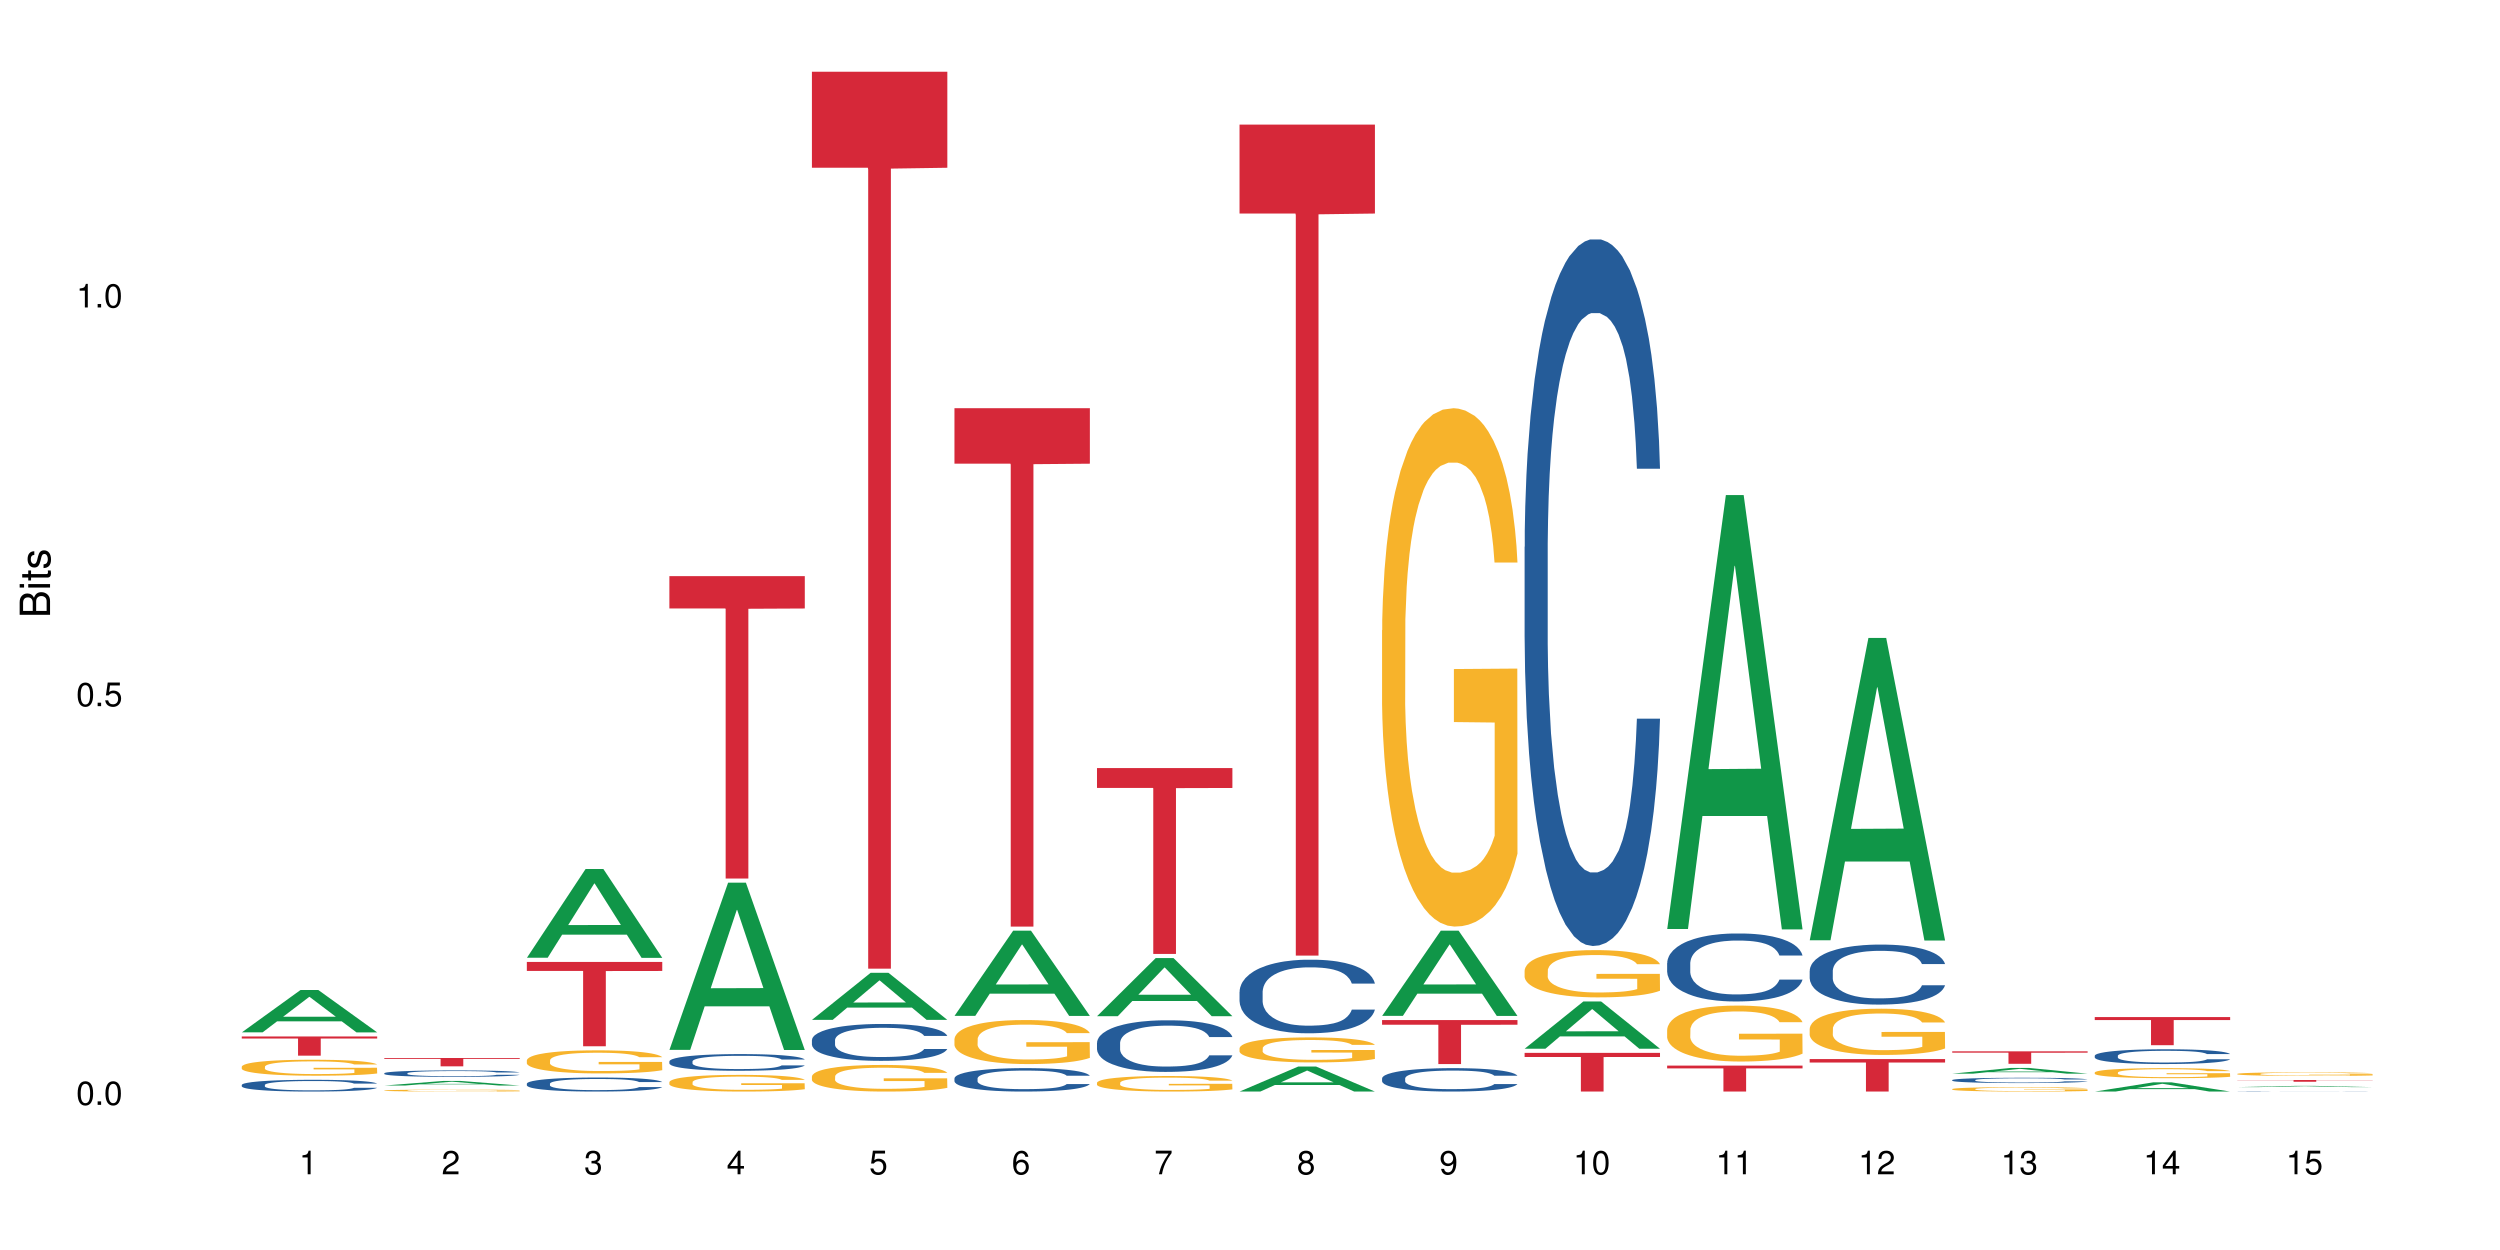 <?xml version="1.0" encoding="UTF-8"?>
<svg xmlns="http://www.w3.org/2000/svg" xmlns:xlink="http://www.w3.org/1999/xlink" width="720pt" height="360pt" viewBox="0 0 720 360" version="1.1">
<defs>
<g>
<symbol overflow="visible" id="glyph0-0">
<path style="stroke:none;" d=""/>
</symbol>
<symbol overflow="visible" id="glyph0-1">
<path style="stroke:none;" d="M 2.641 -6.797 C 2 -6.797 1.422 -6.531 1.078 -6.047 C 0.641 -5.453 0.406 -4.547 0.406 -3.297 C 0.406 -1 1.188 0.219 2.641 0.219 C 4.078 0.219 4.859 -1 4.859 -3.234 C 4.859 -4.562 4.656 -5.438 4.203 -6.047 C 3.844 -6.531 3.281 -6.797 2.641 -6.797 Z M 2.641 -6.047 C 3.547 -6.047 4 -5.125 4 -3.312 C 4 -1.375 3.562 -0.484 2.625 -0.484 C 1.734 -0.484 1.281 -1.422 1.281 -3.281 C 1.281 -5.141 1.734 -6.047 2.641 -6.047 Z M 2.641 -6.047 "/>
</symbol>
<symbol overflow="visible" id="glyph0-2">
<path style="stroke:none;" d="M 1.828 -1 L 0.828 -1 L 0.828 0 L 1.828 0 Z M 1.828 -1 "/>
</symbol>
<symbol overflow="visible" id="glyph0-3">
<path style="stroke:none;" d="M 4.562 -6.797 L 1.062 -6.797 L 0.547 -3.094 L 1.328 -3.094 C 1.719 -3.562 2.047 -3.734 2.578 -3.734 C 3.484 -3.734 4.062 -3.109 4.062 -2.094 C 4.062 -1.125 3.484 -0.531 2.578 -0.531 C 1.828 -0.531 1.375 -0.906 1.188 -1.672 L 0.328 -1.672 C 0.453 -1.109 0.547 -0.844 0.75 -0.594 C 1.125 -0.078 1.828 0.219 2.594 0.219 C 3.969 0.219 4.922 -0.781 4.922 -2.219 C 4.922 -3.562 4.031 -4.484 2.719 -4.484 C 2.25 -4.484 1.859 -4.359 1.469 -4.062 L 1.734 -5.969 L 4.562 -5.969 Z M 4.562 -6.797 "/>
</symbol>
<symbol overflow="visible" id="glyph0-4">
<path style="stroke:none;" d="M 2.484 -4.844 L 2.484 0 L 3.328 0 L 3.328 -6.797 L 2.766 -6.797 C 2.469 -5.75 2.281 -5.609 0.984 -5.453 L 0.984 -4.844 Z M 2.484 -4.844 "/>
</symbol>
<symbol overflow="visible" id="glyph0-5">
<path style="stroke:none;" d="M 4.859 -0.828 L 1.281 -0.828 C 1.359 -1.391 1.672 -1.75 2.5 -2.234 L 3.469 -2.75 C 4.406 -3.266 4.906 -3.969 4.906 -4.812 C 4.906 -5.375 4.672 -5.906 4.266 -6.266 C 3.859 -6.625 3.375 -6.797 2.719 -6.797 C 1.859 -6.797 1.219 -6.5 0.844 -5.922 C 0.609 -5.562 0.5 -5.125 0.484 -4.438 L 1.328 -4.438 C 1.359 -4.906 1.406 -5.188 1.531 -5.406 C 1.75 -5.812 2.188 -6.062 2.703 -6.062 C 3.469 -6.062 4.031 -5.516 4.031 -4.781 C 4.031 -4.25 3.719 -3.797 3.125 -3.438 L 2.234 -2.938 C 0.812 -2.141 0.406 -1.5 0.328 0 L 4.859 0 Z M 4.859 -0.828 "/>
</symbol>
<symbol overflow="visible" id="glyph0-6">
<path style="stroke:none;" d="M 2.125 -3.125 L 2.578 -3.125 C 3.516 -3.125 3.984 -2.703 3.984 -1.891 C 3.984 -1.031 3.469 -0.531 2.578 -0.531 C 1.656 -0.531 1.203 -0.984 1.156 -1.969 L 0.312 -1.969 C 0.344 -1.422 0.438 -1.078 0.609 -0.766 C 0.953 -0.109 1.625 0.219 2.547 0.219 C 3.953 0.219 4.859 -0.609 4.859 -1.906 C 4.859 -2.766 4.516 -3.25 3.703 -3.516 C 4.344 -3.766 4.656 -4.25 4.656 -4.938 C 4.656 -6.109 3.875 -6.797 2.578 -6.797 C 1.203 -6.797 0.484 -6.047 0.453 -4.609 L 1.297 -4.609 C 1.312 -5.016 1.344 -5.25 1.453 -5.453 C 1.641 -5.828 2.062 -6.062 2.594 -6.062 C 3.344 -6.062 3.797 -5.625 3.797 -4.906 C 3.797 -4.422 3.609 -4.141 3.25 -3.984 C 3.016 -3.891 2.719 -3.844 2.125 -3.844 Z M 2.125 -3.125 "/>
</symbol>
<symbol overflow="visible" id="glyph0-7">
<path style="stroke:none;" d="M 3.141 -1.625 L 3.141 0 L 3.984 0 L 3.984 -1.625 L 4.984 -1.625 L 4.984 -2.391 L 3.984 -2.391 L 3.984 -6.797 L 3.359 -6.797 L 0.266 -2.516 L 0.266 -1.625 Z M 3.141 -2.391 L 1 -2.391 L 3.141 -5.359 Z M 3.141 -2.391 "/>
</symbol>
<symbol overflow="visible" id="glyph0-8">
<path style="stroke:none;" d="M 4.781 -5.031 C 4.609 -6.141 3.891 -6.797 2.844 -6.797 C 2.094 -6.797 1.422 -6.438 1.031 -5.828 C 0.609 -5.172 0.406 -4.344 0.406 -3.094 C 0.406 -1.953 0.578 -1.234 0.984 -0.625 C 1.359 -0.078 1.953 0.219 2.703 0.219 C 3.984 0.219 4.922 -0.734 4.922 -2.078 C 4.922 -3.344 4.062 -4.234 2.844 -4.234 C 2.172 -4.234 1.641 -3.969 1.281 -3.469 C 1.281 -5.125 1.828 -6.047 2.797 -6.047 C 3.391 -6.047 3.797 -5.672 3.938 -5.031 Z M 2.734 -3.484 C 3.547 -3.484 4.062 -2.922 4.062 -2 C 4.062 -1.156 3.484 -0.531 2.703 -0.531 C 1.922 -0.531 1.328 -1.188 1.328 -2.047 C 1.328 -2.891 1.906 -3.484 2.734 -3.484 Z M 2.734 -3.484 "/>
</symbol>
<symbol overflow="visible" id="glyph0-9">
<path style="stroke:none;" d="M 4.984 -6.797 L 0.438 -6.797 L 0.438 -5.969 L 4.109 -5.969 C 2.5 -3.656 1.828 -2.234 1.328 0 L 2.219 0 C 2.594 -2.172 3.453 -4.047 4.984 -6.094 Z M 4.984 -6.797 "/>
</symbol>
<symbol overflow="visible" id="glyph0-10">
<path style="stroke:none;" d="M 3.75 -3.578 C 4.453 -4 4.688 -4.344 4.688 -4.984 C 4.688 -6.047 3.844 -6.797 2.641 -6.797 C 1.438 -6.797 0.594 -6.047 0.594 -4.984 C 0.594 -4.359 0.828 -4.016 1.516 -3.578 C 0.734 -3.203 0.359 -2.641 0.359 -1.891 C 0.359 -0.641 1.297 0.219 2.641 0.219 C 3.984 0.219 4.922 -0.641 4.922 -1.875 C 4.922 -2.641 4.531 -3.203 3.75 -3.578 Z M 2.641 -6.047 C 3.359 -6.047 3.812 -5.625 3.812 -4.969 C 3.812 -4.344 3.344 -3.922 2.641 -3.922 C 1.922 -3.922 1.453 -4.344 1.453 -4.984 C 1.453 -5.625 1.922 -6.047 2.641 -6.047 Z M 2.641 -3.203 C 3.484 -3.203 4.062 -2.672 4.062 -1.875 C 4.062 -1.062 3.484 -0.531 2.625 -0.531 C 1.797 -0.531 1.219 -1.078 1.219 -1.875 C 1.219 -2.672 1.797 -3.203 2.641 -3.203 Z M 2.641 -3.203 "/>
</symbol>
<symbol overflow="visible" id="glyph0-11">
<path style="stroke:none;" d="M 0.516 -1.547 C 0.672 -0.438 1.406 0.219 2.438 0.219 C 3.188 0.219 3.859 -0.141 4.266 -0.75 C 4.688 -1.406 4.891 -2.25 4.891 -3.484 C 4.891 -4.625 4.703 -5.359 4.312 -5.953 C 3.938 -6.5 3.344 -6.797 2.594 -6.797 C 1.297 -6.797 0.359 -5.844 0.359 -4.516 C 0.359 -3.25 1.234 -2.344 2.453 -2.344 C 3.094 -2.344 3.562 -2.578 4.016 -3.109 C 4 -1.453 3.469 -0.531 2.5 -0.531 C 1.906 -0.531 1.484 -0.906 1.359 -1.547 Z M 2.578 -6.062 C 3.375 -6.062 3.969 -5.406 3.969 -4.531 C 3.969 -3.688 3.375 -3.094 2.547 -3.094 C 1.734 -3.094 1.234 -3.672 1.234 -4.578 C 1.234 -5.438 1.797 -6.062 2.578 -6.062 Z M 2.578 -6.062 "/>
</symbol>
<symbol overflow="visible" id="glyph1-0">
<path style="stroke:none;" d=""/>
</symbol>
<symbol overflow="visible" id="glyph1-1">
<path style="stroke:none;" d="M 0 -0.953 L 0 -4.891 C 0 -5.719 -0.234 -6.344 -0.734 -6.797 C -1.188 -7.234 -1.812 -7.469 -2.5 -7.469 C -3.547 -7.469 -4.188 -7 -4.625 -5.875 C -4.984 -6.672 -5.641 -7.094 -6.531 -7.094 C -7.156 -7.094 -7.734 -6.859 -8.141 -6.391 C -8.562 -5.938 -8.75 -5.344 -8.75 -4.5 L -8.75 -0.953 Z M -4.984 -2.062 L -7.766 -2.062 L -7.766 -4.219 C -7.766 -4.844 -7.688 -5.203 -7.453 -5.5 C -7.219 -5.812 -6.859 -5.969 -6.375 -5.969 C -5.906 -5.969 -5.531 -5.812 -5.297 -5.5 C -5.062 -5.203 -4.984 -4.844 -4.984 -4.219 Z M -0.984 -2.062 L -4 -2.062 L -4 -4.781 C -4 -5.328 -3.859 -5.688 -3.578 -5.953 C -3.297 -6.219 -2.922 -6.359 -2.484 -6.359 C -2.062 -6.359 -1.688 -6.219 -1.406 -5.953 C -1.109 -5.688 -0.984 -5.328 -0.984 -4.781 Z M -0.984 -2.062 "/>
</symbol>
<symbol overflow="visible" id="glyph1-2">
<path style="stroke:none;" d="M -6.281 -1.797 L -6.281 -0.797 L 0 -0.797 L 0 -1.797 Z M -8.75 -1.797 L -8.75 -0.797 L -7.484 -0.797 L -7.484 -1.797 Z M -8.75 -1.797 "/>
</symbol>
<symbol overflow="visible" id="glyph1-3">
<path style="stroke:none;" d="M -6.281 -3.047 L -6.281 -2.016 L -8.016 -2.016 L -8.016 -1.016 L -6.281 -1.016 L -6.281 -0.172 L -5.469 -0.172 L -5.469 -1.016 L -0.719 -1.016 C -0.078 -1.016 0.281 -1.453 0.281 -2.234 C 0.281 -2.469 0.25 -2.719 0.188 -3.047 L -0.641 -3.047 C -0.609 -2.922 -0.594 -2.766 -0.594 -2.562 C -0.594 -2.141 -0.719 -2.016 -1.156 -2.016 L -5.469 -2.016 L -5.469 -3.047 Z M -6.281 -3.047 "/>
</symbol>
<symbol overflow="visible" id="glyph1-4">
<path style="stroke:none;" d="M -4.531 -5.25 C -5.766 -5.25 -6.469 -4.422 -6.469 -2.969 C -6.469 -1.516 -5.719 -0.562 -4.547 -0.562 C -3.562 -0.562 -3.094 -1.062 -2.734 -2.562 L -2.516 -3.484 C -2.344 -4.188 -2.094 -4.469 -1.625 -4.469 C -1.047 -4.469 -0.641 -3.875 -0.641 -3 C -0.641 -2.453 -0.797 -2 -1.062 -1.75 C -1.25 -1.594 -1.422 -1.531 -1.875 -1.469 L -1.875 -0.406 C -0.422 -0.453 0.281 -1.266 0.281 -2.922 C 0.281 -4.5 -0.5 -5.516 -1.719 -5.516 C -2.656 -5.516 -3.172 -4.984 -3.469 -3.734 L -3.703 -2.766 C -3.891 -1.953 -4.156 -1.609 -4.594 -1.609 C -5.172 -1.609 -5.547 -2.125 -5.547 -2.938 C -5.547 -3.75 -5.203 -4.172 -4.531 -4.203 Z M -4.531 -5.25 "/>
</symbol>
</g>
</defs>
<g id="surface55139">
<rect x="0" y="0" width="720" height="360" style="fill:rgb(100%,100%,100%);fill-opacity:1;stroke:none;"/>
<path style=" stroke:none;fill-rule:nonzero;fill:rgb(6.275%,58.824%,28.235%);fill-opacity:1;" d="M 69.629 297.316 L 69.672 297.309 L 86.547 285.121 L 91.672 285.121 L 108.629 297.328 L 102.668 297.328 L 98.418 294.145 L 79.797 294.145 L 75.629 297.316 L 69.629 297.316 L 81.586 292.824 L 96.711 292.812 L 89.172 287.113 L 89.086 287.102 L 89.004 287.137 L 81.547 292.812 L 81.586 292.824 Z M 69.629 297.316 "/>
<path style=" stroke:none;fill-rule:nonzero;fill:rgb(14.51%,36.078%,60%);fill-opacity:1;" d="M 69.629 312.457 L 69.676 312.457 L 69.676 312.383 L 69.82 312.262 L 70.152 312.113 L 70.484 312.012 L 71.34 311.832 L 72.531 311.652 L 73.766 311.52 L 74.672 311.438 L 75.48 311.375 L 77.332 311.262 L 78.523 311.203 L 79.809 311.148 L 81.375 311.098 L 82.52 311.066 L 85.086 311.016 L 86.988 310.996 L 88.461 310.984 L 91.648 310.984 L 93.551 311 L 94.93 311.012 L 96.453 311.039 L 97.738 311.066 L 99.973 311.133 L 101.969 311.223 L 102.871 311.27 L 104.301 311.367 L 105.395 311.461 L 106.156 311.539 L 107.012 311.652 L 107.77 311.793 L 108.344 311.949 L 108.629 312.086 L 101.969 312.086 L 101.637 311.961 L 101.258 311.863 L 100.543 311.738 L 99.828 311.648 L 98.832 311.559 L 97.926 311.5 L 96.691 311.441 L 95.598 311.402 L 94.453 311.375 L 93.359 311.355 L 91.27 311.34 L 88.844 311.34 L 87.938 311.344 L 86.086 311.371 L 85.086 311.391 L 83.66 311.434 L 82.66 311.473 L 81.473 311.535 L 80.664 311.59 L 79.664 311.668 L 78.949 311.742 L 78.141 311.844 L 77.668 311.922 L 77.238 312.008 L 76.859 312.109 L 76.574 312.219 L 76.383 312.332 L 76.289 312.441 L 76.289 312.922 L 76.383 313.035 L 76.621 313.164 L 77.238 313.352 L 78.141 313.516 L 79.188 313.648 L 80.188 313.738 L 80.758 313.781 L 81.52 313.832 L 82.707 313.895 L 84.422 313.957 L 85.418 313.98 L 86.941 314.004 L 88.512 314.02 L 90.602 314.02 L 92.457 314.004 L 93.695 313.988 L 94.977 313.965 L 96.738 313.914 L 97.832 313.863 L 98.781 313.805 L 99.496 313.746 L 99.973 313.695 L 100.684 313.602 L 101.258 313.496 L 101.684 313.387 L 101.969 313.281 L 108.629 313.281 L 108.344 313.406 L 107.914 313.527 L 107.484 313.617 L 106.82 313.723 L 106.059 313.82 L 104.965 313.93 L 104.062 314 L 102.871 314.078 L 101.777 314.137 L 100.59 314.188 L 98.832 314.25 L 97.688 314.281 L 96.453 314.309 L 94.977 314.332 L 93.125 314.355 L 91.125 314.367 L 89.27 314.371 L 87.273 314.363 L 85.801 314.352 L 83.848 314.324 L 81.426 314.27 L 79.664 314.211 L 78.285 314.152 L 77.098 314.09 L 75.766 314.004 L 74.051 313.871 L 73.008 313.766 L 72.293 313.676 L 71.484 313.559 L 70.914 313.449 L 70.246 313.273 L 69.773 313.055 L 69.629 312.887 Z M 69.629 312.457 "/>
<path style=" stroke:none;fill-rule:nonzero;fill:rgb(96.863%,70.196%,16.863%);fill-opacity:1;" d="M 69.629 307.176 L 69.676 307.172 L 69.676 307.086 L 69.867 306.898 L 70.344 306.637 L 70.961 306.422 L 71.625 306.254 L 72.055 306.168 L 72.77 306.039 L 73.387 305.949 L 74.957 305.758 L 76.953 305.582 L 78.047 305.508 L 79.285 305.434 L 81.043 305.355 L 81.852 305.324 L 84.324 305.258 L 87.133 305.215 L 90.223 305.203 L 91.648 305.207 L 93.598 305.227 L 96.262 305.27 L 97.785 305.312 L 98.973 305.355 L 100.211 305.41 L 101.73 305.492 L 103.16 305.594 L 104.301 305.695 L 105.441 305.82 L 106.391 305.957 L 107.199 306.102 L 107.914 306.281 L 108.344 306.426 L 108.629 306.574 L 102.016 306.574 L 101.637 306.426 L 101.207 306.312 L 100.496 306.176 L 99.781 306.074 L 99.066 305.992 L 97.738 305.887 L 96.594 305.816 L 95.168 305.758 L 93.789 305.723 L 92.219 305.695 L 91.27 305.688 L 88.746 305.688 L 86.465 305.715 L 85.133 305.75 L 84.184 305.785 L 82.852 305.848 L 82.043 305.898 L 81.566 305.93 L 80.141 306.062 L 79.188 306.18 L 78.664 306.258 L 78 306.387 L 77.523 306.5 L 77 306.668 L 76.715 306.793 L 76.336 307.078 L 76.289 307.836 L 76.43 307.996 L 76.715 308.168 L 77.098 308.316 L 77.668 308.477 L 78.238 308.602 L 79.234 308.766 L 80.094 308.875 L 80.758 308.945 L 82.043 309.059 L 82.566 309.098 L 83.801 309.172 L 85.086 309.23 L 86.656 309.281 L 87.844 309.305 L 89.746 309.328 L 92.172 309.328 L 95.027 309.301 L 96.832 309.27 L 98.07 309.234 L 98.879 309.207 L 99.875 309.16 L 100.59 309.117 L 101.258 309.07 L 102.062 309 L 102.062 307.996 L 90.316 307.992 L 90.316 307.52 L 108.578 307.516 L 108.629 309.16 L 107.629 309.273 L 106.391 309.383 L 105.203 309.465 L 103.965 309.539 L 102.207 309.617 L 100.781 309.668 L 98.594 309.727 L 96.594 309.766 L 94.504 309.789 L 92.648 309.801 L 90.461 309.805 L 88.512 309.797 L 86.418 309.773 L 84.754 309.738 L 83.23 309.695 L 81.711 309.641 L 79.809 309.555 L 78.57 309.484 L 77.285 309.395 L 76.004 309.289 L 74.859 309.176 L 74.102 309.086 L 73.34 308.988 L 72.531 308.859 L 71.77 308.719 L 71.199 308.586 L 70.676 308.441 L 70.297 308.301 L 69.914 308.113 L 69.723 307.961 L 69.629 307.832 Z M 69.629 307.176 "/>
<path style=" stroke:none;fill-rule:nonzero;fill:rgb(83.922%,15.686%,22.353%);fill-opacity:1;" d="M 69.629 298.508 L 108.629 298.508 L 108.629 299.102 L 92.375 299.105 L 92.375 304.023 L 85.836 304.023 L 85.836 299.109 L 85.742 299.102 L 69.629 299.102 Z M 69.629 298.508 "/>
<path style=" stroke:none;fill-rule:nonzero;fill:rgb(6.275%,58.824%,28.235%);fill-opacity:1;" d="M 110.68 312.633 L 110.723 312.633 L 127.598 311.316 L 132.719 311.316 L 149.68 312.633 L 143.719 312.633 L 139.469 312.289 L 120.848 312.289 L 116.68 312.633 L 110.68 312.633 L 122.637 312.148 L 137.762 312.145 L 130.223 311.531 L 130.137 311.531 L 130.055 311.535 L 122.598 312.145 L 122.637 312.148 Z M 110.68 312.633 "/>
<path style=" stroke:none;fill-rule:nonzero;fill:rgb(14.51%,36.078%,60%);fill-opacity:1;" d="M 110.68 309.086 L 110.727 309.086 L 110.727 309.043 L 110.871 308.98 L 111.203 308.898 L 111.535 308.84 L 112.391 308.742 L 113.582 308.645 L 114.816 308.57 L 115.723 308.523 L 116.531 308.492 L 118.383 308.43 L 119.574 308.395 L 120.859 308.367 L 122.426 308.34 L 123.57 308.32 L 126.137 308.293 L 128.039 308.281 L 129.512 308.277 L 132.699 308.277 L 134.602 308.285 L 135.98 308.293 L 137.504 308.305 L 138.789 308.32 L 141.023 308.359 L 143.02 308.406 L 143.922 308.434 L 145.352 308.484 L 146.445 308.535 L 147.207 308.582 L 148.062 308.645 L 148.82 308.719 L 149.395 308.809 L 149.68 308.879 L 143.02 308.879 L 142.688 308.812 L 142.305 308.758 L 141.594 308.691 L 140.879 308.641 L 139.883 308.59 L 138.977 308.559 L 137.742 308.527 L 136.648 308.508 L 135.504 308.492 L 134.41 308.48 L 132.32 308.469 L 129.895 308.469 L 128.988 308.473 L 127.137 308.488 L 126.137 308.5 L 124.711 308.523 L 123.711 308.547 L 122.523 308.578 L 121.715 308.609 L 120.715 308.652 L 120 308.691 L 119.191 308.746 L 118.719 308.789 L 118.289 308.836 L 117.91 308.895 L 117.625 308.953 L 117.434 309.016 L 117.34 309.078 L 117.34 309.34 L 117.434 309.402 L 117.672 309.473 L 118.289 309.578 L 119.191 309.668 L 120.238 309.738 L 121.238 309.789 L 121.809 309.812 L 122.57 309.84 L 123.758 309.875 L 125.473 309.91 L 126.469 309.922 L 127.992 309.938 L 129.562 309.941 L 131.652 309.941 L 133.508 309.938 L 134.746 309.926 L 136.027 309.914 L 137.789 309.887 L 138.883 309.859 L 139.832 309.824 L 140.547 309.793 L 141.023 309.766 L 141.734 309.715 L 142.305 309.656 L 142.734 309.598 L 143.02 309.539 L 149.68 309.539 L 149.395 309.605 L 148.965 309.672 L 148.535 309.723 L 147.871 309.781 L 147.109 309.836 L 146.016 309.895 L 145.113 309.934 L 143.922 309.977 L 142.828 310.008 L 141.641 310.035 L 139.883 310.07 L 138.738 310.086 L 137.504 310.102 L 136.027 310.117 L 134.176 310.129 L 132.176 310.137 L 130.32 310.137 L 128.324 310.133 L 126.852 310.125 L 124.898 310.109 L 122.473 310.082 L 120.715 310.047 L 119.336 310.016 L 118.148 309.98 L 116.816 309.938 L 115.102 309.863 L 114.059 309.805 L 113.344 309.758 L 112.535 309.691 L 111.965 309.629 L 111.297 309.535 L 110.824 309.414 L 110.68 309.32 Z M 110.68 309.086 "/>
<path style=" stroke:none;fill-rule:nonzero;fill:rgb(96.863%,70.196%,16.863%);fill-opacity:1;" d="M 110.68 314.051 L 110.727 314.051 L 110.727 314.043 L 110.918 314.02 L 111.395 313.988 L 112.012 313.961 L 112.676 313.941 L 113.105 313.93 L 113.82 313.914 L 114.438 313.902 L 116.008 313.879 L 118.004 313.859 L 119.098 313.852 L 120.336 313.84 L 122.094 313.832 L 122.902 313.828 L 125.375 313.82 L 128.18 313.816 L 131.273 313.812 L 132.699 313.812 L 134.648 313.816 L 137.312 313.82 L 138.836 313.828 L 140.023 313.832 L 141.262 313.84 L 142.781 313.848 L 144.207 313.859 L 145.352 313.871 L 146.492 313.887 L 147.441 313.906 L 148.25 313.922 L 148.965 313.945 L 149.395 313.961 L 149.68 313.98 L 143.066 313.98 L 142.688 313.961 L 142.258 313.949 L 141.547 313.93 L 140.832 313.918 L 140.117 313.91 L 138.789 313.895 L 137.645 313.887 L 136.219 313.879 L 134.84 313.875 L 133.27 313.871 L 129.797 313.871 L 127.516 313.875 L 126.184 313.879 L 125.234 313.883 L 123.902 313.891 L 123.094 313.898 L 122.617 313.902 L 121.191 313.918 L 120.238 313.93 L 119.715 313.941 L 119.051 313.957 L 118.574 313.969 L 118.051 313.992 L 117.766 314.004 L 117.387 314.039 L 117.34 314.133 L 117.48 314.152 L 117.766 314.172 L 118.148 314.191 L 118.719 314.211 L 119.289 314.223 L 120.285 314.246 L 121.145 314.258 L 121.809 314.266 L 123.094 314.281 L 123.617 314.285 L 124.852 314.293 L 126.137 314.301 L 127.707 314.309 L 128.895 314.309 L 130.797 314.312 L 133.223 314.312 L 136.078 314.309 L 137.883 314.305 L 139.121 314.301 L 139.93 314.297 L 140.926 314.293 L 141.641 314.289 L 142.305 314.281 L 143.113 314.273 L 143.113 314.152 L 131.367 314.152 L 131.367 314.094 L 149.629 314.094 L 149.68 314.293 L 148.68 314.305 L 147.441 314.32 L 146.254 314.328 L 145.016 314.34 L 143.258 314.348 L 141.832 314.355 L 139.645 314.359 L 137.645 314.367 L 135.555 314.367 L 133.699 314.371 L 129.562 314.371 L 127.469 314.367 L 125.805 314.363 L 124.281 314.355 L 122.762 314.352 L 120.859 314.34 L 119.621 314.332 L 118.336 314.32 L 117.055 314.309 L 115.91 314.293 L 115.152 314.285 L 114.391 314.27 L 113.582 314.258 L 112.82 314.238 L 112.25 314.223 L 111.727 314.207 L 111.348 314.188 L 110.965 314.164 L 110.773 314.148 L 110.68 314.133 Z M 110.68 314.051 "/>
<path style=" stroke:none;fill-rule:nonzero;fill:rgb(83.922%,15.686%,22.353%);fill-opacity:1;" d="M 110.68 304.695 L 149.68 304.695 L 149.68 304.953 L 133.426 304.953 L 133.426 307.098 L 126.887 307.098 L 126.887 304.957 L 126.793 304.953 L 110.68 304.953 Z M 110.68 304.695 "/>
<path style=" stroke:none;fill-rule:nonzero;fill:rgb(6.275%,58.824%,28.235%);fill-opacity:1;" d="M 151.73 275.836 L 151.773 275.809 L 168.648 250.273 L 173.77 250.273 L 190.73 275.859 L 184.77 275.859 L 180.52 269.18 L 161.898 269.18 L 157.73 275.836 L 151.73 275.836 L 163.688 266.418 L 178.812 266.395 L 171.27 254.453 L 171.188 254.43 L 171.105 254.504 L 163.648 266.395 L 163.688 266.418 Z M 151.73 275.836 "/>
<path style=" stroke:none;fill-rule:nonzero;fill:rgb(14.51%,36.078%,60%);fill-opacity:1;" d="M 151.73 312.086 L 151.777 312.082 L 151.777 311.996 L 151.922 311.855 L 152.254 311.676 L 152.586 311.555 L 153.441 311.336 L 154.633 311.125 L 155.867 310.965 L 156.773 310.867 L 157.582 310.793 L 159.434 310.656 L 160.625 310.586 L 161.91 310.523 L 163.477 310.461 L 164.617 310.426 L 167.188 310.363 L 169.09 310.34 L 170.562 310.328 L 173.75 310.328 L 175.652 310.344 L 177.031 310.363 L 178.555 310.391 L 179.84 310.426 L 182.074 310.504 L 184.07 310.609 L 184.973 310.668 L 186.402 310.781 L 187.496 310.895 L 188.254 310.988 L 189.113 311.125 L 189.871 311.293 L 190.445 311.48 L 190.73 311.641 L 184.07 311.641 L 183.738 311.492 L 183.355 311.379 L 182.645 311.227 L 181.93 311.117 L 180.934 311.012 L 180.027 310.941 L 178.793 310.871 L 177.699 310.828 L 176.555 310.793 L 175.461 310.773 L 173.371 310.75 L 170.945 310.75 L 170.039 310.758 L 168.188 310.785 L 167.188 310.812 L 165.762 310.863 L 164.762 310.91 L 163.574 310.984 L 162.766 311.047 L 161.766 311.145 L 161.051 311.23 L 160.242 311.352 L 159.77 311.445 L 159.34 311.547 L 158.961 311.668 L 158.676 311.801 L 158.484 311.938 L 158.391 312.07 L 158.391 312.641 L 158.484 312.773 L 158.723 312.93 L 159.34 313.156 L 160.242 313.352 L 161.289 313.508 L 162.289 313.617 L 162.859 313.668 L 163.621 313.727 L 164.809 313.801 L 166.52 313.875 L 167.52 313.906 L 169.043 313.934 L 170.613 313.949 L 172.703 313.949 L 174.559 313.934 L 175.797 313.918 L 177.078 313.887 L 178.84 313.824 L 179.934 313.766 L 180.883 313.695 L 181.598 313.625 L 182.074 313.566 L 182.785 313.449 L 183.355 313.324 L 183.785 313.195 L 184.07 313.07 L 190.73 313.07 L 190.445 313.219 L 190.016 313.363 L 189.586 313.469 L 188.922 313.598 L 188.16 313.715 L 187.066 313.844 L 186.164 313.926 L 184.973 314.02 L 183.879 314.09 L 182.691 314.152 L 180.934 314.227 L 179.789 314.262 L 178.555 314.297 L 177.078 314.328 L 175.227 314.352 L 173.227 314.367 L 171.371 314.371 L 169.375 314.363 L 167.902 314.348 L 165.949 314.316 L 163.523 314.25 L 161.766 314.18 L 160.387 314.109 L 159.199 314.035 L 157.867 313.934 L 156.152 313.773 L 155.105 313.645 L 154.395 313.543 L 153.586 313.398 L 153.016 313.27 L 152.348 313.062 L 151.875 312.801 L 151.73 312.598 Z M 151.73 312.086 "/>
<path style=" stroke:none;fill-rule:nonzero;fill:rgb(96.863%,70.196%,16.863%);fill-opacity:1;" d="M 151.73 305.344 L 151.777 305.34 L 151.777 305.219 L 151.969 304.945 L 152.445 304.566 L 153.062 304.258 L 153.727 304.016 L 154.156 303.887 L 154.871 303.703 L 155.488 303.57 L 157.059 303.297 L 159.055 303.043 L 160.148 302.934 L 161.387 302.828 L 163.145 302.715 L 163.953 302.672 L 166.426 302.574 L 169.23 302.512 L 172.324 302.496 L 173.75 302.5 L 175.699 302.527 L 178.363 302.594 L 179.887 302.652 L 181.074 302.715 L 182.312 302.793 L 183.832 302.914 L 185.258 303.059 L 186.402 303.207 L 187.543 303.387 L 188.492 303.582 L 189.301 303.797 L 190.016 304.051 L 190.445 304.262 L 190.73 304.477 L 184.117 304.477 L 183.738 304.262 L 183.309 304.098 L 182.598 303.898 L 181.883 303.754 L 181.168 303.637 L 179.84 303.48 L 178.695 303.383 L 177.27 303.297 L 175.891 303.242 L 174.32 303.207 L 173.371 303.195 L 170.848 303.195 L 168.566 303.238 L 167.234 303.285 L 166.285 303.332 L 164.953 303.426 L 164.145 303.496 L 163.668 303.547 L 162.242 303.734 L 161.289 303.906 L 160.766 304.02 L 160.102 304.203 L 159.625 304.367 L 159.102 304.609 L 158.816 304.793 L 158.438 305.207 L 158.391 306.301 L 158.531 306.531 L 158.816 306.777 L 159.199 306.996 L 159.77 307.23 L 160.34 307.406 L 161.336 307.641 L 162.195 307.801 L 162.859 307.902 L 164.145 308.066 L 164.668 308.121 L 165.902 308.23 L 167.188 308.316 L 168.758 308.391 L 169.945 308.426 L 171.848 308.457 L 174.273 308.457 L 177.129 308.418 L 178.934 308.371 L 180.172 308.32 L 180.98 308.281 L 181.977 308.211 L 182.691 308.152 L 183.355 308.086 L 184.164 307.98 L 184.164 306.531 L 172.418 306.523 L 172.418 305.844 L 190.68 305.836 L 190.73 308.211 L 189.73 308.375 L 188.492 308.535 L 187.305 308.656 L 186.066 308.758 L 184.309 308.875 L 182.883 308.949 L 180.695 309.031 L 178.695 309.086 L 176.605 309.125 L 174.75 309.141 L 172.562 309.148 L 170.613 309.137 L 168.52 309.102 L 166.855 309.051 L 165.332 308.992 L 163.812 308.91 L 161.91 308.785 L 160.672 308.68 L 159.387 308.555 L 158.105 308.402 L 156.961 308.238 L 156.203 308.109 L 155.441 307.965 L 154.633 307.781 L 153.871 307.574 L 153.301 307.387 L 152.777 307.176 L 152.398 306.973 L 152.016 306.699 L 151.824 306.48 L 151.73 306.293 Z M 151.73 305.344 "/>
<path style=" stroke:none;fill-rule:nonzero;fill:rgb(83.922%,15.686%,22.353%);fill-opacity:1;" d="M 151.73 277.039 L 190.73 277.039 L 190.73 279.637 L 174.477 279.66 L 174.477 301.316 L 167.938 301.316 L 167.938 279.684 L 167.84 279.637 L 151.73 279.637 Z M 151.73 277.039 "/>
<path style=" stroke:none;fill-rule:nonzero;fill:rgb(6.275%,58.824%,28.235%);fill-opacity:1;" d="M 192.781 302.355 L 192.824 302.309 L 209.695 254.203 L 214.82 254.203 L 231.781 302.402 L 225.82 302.402 L 221.57 289.82 L 202.949 289.82 L 198.781 302.355 L 192.781 302.355 L 204.738 284.613 L 219.863 284.57 L 212.32 262.078 L 212.238 262.031 L 212.156 262.168 L 204.699 284.57 L 204.738 284.613 Z M 192.781 302.355 "/>
<path style=" stroke:none;fill-rule:nonzero;fill:rgb(14.51%,36.078%,60%);fill-opacity:1;" d="M 192.781 305.672 L 192.828 305.668 L 192.828 305.562 L 192.973 305.395 L 193.305 305.184 L 193.637 305.039 L 194.492 304.777 L 195.684 304.527 L 196.918 304.336 L 197.824 304.223 L 198.633 304.133 L 200.484 303.973 L 201.676 303.887 L 202.957 303.812 L 204.527 303.738 L 205.668 303.695 L 208.238 303.625 L 210.141 303.594 L 211.613 303.578 L 214.801 303.578 L 216.703 303.598 L 218.082 303.621 L 219.605 303.656 L 220.887 303.695 L 223.125 303.789 L 225.121 303.914 L 226.023 303.984 L 227.453 304.121 L 228.547 304.254 L 229.305 304.367 L 230.164 304.527 L 230.922 304.727 L 231.496 304.949 L 231.781 305.141 L 225.121 305.141 L 224.789 304.965 L 224.406 304.828 L 223.695 304.648 L 222.98 304.52 L 221.984 304.395 L 221.078 304.309 L 219.844 304.227 L 218.75 304.172 L 217.605 304.133 L 216.512 304.105 L 214.422 304.082 L 211.996 304.082 L 211.09 304.09 L 209.238 304.125 L 208.238 304.156 L 206.812 304.219 L 205.812 304.273 L 204.625 304.363 L 203.816 304.438 L 202.816 304.551 L 202.102 304.652 L 201.293 304.797 L 200.82 304.906 L 200.391 305.031 L 200.012 305.176 L 199.727 305.328 L 199.535 305.492 L 199.441 305.648 L 199.441 306.328 L 199.535 306.488 L 199.773 306.672 L 200.391 306.941 L 201.293 307.172 L 202.34 307.359 L 203.34 307.488 L 203.91 307.551 L 204.672 307.621 L 205.859 307.711 L 207.57 307.797 L 208.57 307.832 L 210.094 307.867 L 211.664 307.887 L 213.754 307.887 L 215.609 307.867 L 216.848 307.844 L 218.129 307.809 L 219.891 307.734 L 220.984 307.664 L 221.934 307.582 L 222.648 307.5 L 223.125 307.43 L 223.836 307.293 L 224.406 307.141 L 224.836 306.988 L 225.121 306.84 L 231.781 306.84 L 231.496 307.016 L 231.066 307.188 L 230.637 307.312 L 229.973 307.469 L 229.211 307.605 L 228.117 307.758 L 227.215 307.859 L 226.023 307.969 L 224.93 308.051 L 223.742 308.125 L 221.984 308.215 L 220.84 308.258 L 219.605 308.297 L 218.129 308.332 L 216.277 308.363 L 214.277 308.383 L 212.422 308.387 L 210.426 308.375 L 208.953 308.359 L 207 308.32 L 204.574 308.242 L 202.816 308.156 L 201.438 308.074 L 200.25 307.984 L 198.918 307.867 L 197.203 307.676 L 196.156 307.523 L 195.445 307.402 L 194.637 307.23 L 194.066 307.078 L 193.398 306.832 L 192.926 306.52 L 192.781 306.277 Z M 192.781 305.672 "/>
<path style=" stroke:none;fill-rule:nonzero;fill:rgb(96.863%,70.196%,16.863%);fill-opacity:1;" d="M 192.781 311.625 L 192.828 311.617 L 192.828 311.531 L 193.02 311.332 L 193.496 311.062 L 194.113 310.836 L 194.777 310.664 L 195.207 310.57 L 195.922 310.438 L 196.539 310.344 L 198.109 310.145 L 200.105 309.961 L 201.199 309.883 L 202.438 309.805 L 204.195 309.723 L 205.004 309.691 L 207.477 309.621 L 210.281 309.578 L 213.375 309.566 L 214.801 309.57 L 216.75 309.586 L 219.414 309.637 L 220.938 309.68 L 222.125 309.723 L 223.363 309.781 L 224.883 309.867 L 226.309 309.973 L 227.453 310.078 L 228.594 310.211 L 229.543 310.352 L 230.352 310.504 L 231.066 310.688 L 231.496 310.844 L 231.781 310.996 L 225.168 310.996 L 224.789 310.844 L 224.359 310.723 L 223.648 310.578 L 222.934 310.473 L 222.219 310.391 L 220.887 310.277 L 219.746 310.207 L 218.32 310.145 L 216.941 310.105 L 215.371 310.078 L 214.422 310.07 L 211.898 310.07 L 209.617 310.102 L 208.285 310.137 L 207.336 310.172 L 206.004 310.238 L 205.195 310.289 L 204.719 310.324 L 203.293 310.461 L 202.34 310.582 L 201.816 310.668 L 201.152 310.797 L 200.676 310.918 L 200.152 311.094 L 199.867 311.223 L 199.488 311.523 L 199.441 312.312 L 199.582 312.48 L 199.867 312.66 L 200.25 312.816 L 200.82 312.984 L 201.391 313.109 L 202.387 313.281 L 203.246 313.395 L 203.91 313.473 L 205.195 313.59 L 205.719 313.629 L 206.953 313.707 L 208.238 313.77 L 209.809 313.82 L 210.996 313.848 L 212.898 313.871 L 215.324 313.871 L 218.18 313.844 L 219.984 313.809 L 221.223 313.773 L 222.031 313.742 L 223.027 313.695 L 223.742 313.652 L 224.406 313.602 L 225.215 313.527 L 225.215 312.48 L 213.469 312.477 L 213.469 311.984 L 231.73 311.98 L 231.781 313.695 L 230.781 313.812 L 229.543 313.926 L 228.355 314.016 L 227.117 314.09 L 225.359 314.172 L 223.934 314.227 L 221.746 314.289 L 219.746 314.328 L 217.656 314.352 L 215.801 314.367 L 213.613 314.371 L 211.664 314.363 L 209.57 314.336 L 207.906 314.301 L 206.383 314.258 L 204.859 314.199 L 202.957 314.105 L 201.723 314.031 L 200.438 313.941 L 199.152 313.832 L 198.012 313.711 L 197.25 313.621 L 196.492 313.516 L 195.684 313.383 L 194.922 313.234 L 194.352 313.098 L 193.828 312.945 L 193.445 312.801 L 193.066 312.602 L 192.875 312.445 L 192.781 312.309 Z M 192.781 311.625 "/>
<path style=" stroke:none;fill-rule:nonzero;fill:rgb(83.922%,15.686%,22.353%);fill-opacity:1;" d="M 192.781 165.922 L 231.781 165.922 L 231.781 175.246 L 215.527 175.328 L 215.527 253.023 L 208.988 253.023 L 208.988 175.41 L 208.891 175.246 L 192.781 175.246 Z M 192.781 165.922 "/>
<path style=" stroke:none;fill-rule:nonzero;fill:rgb(6.275%,58.824%,28.235%);fill-opacity:1;" d="M 233.832 293.715 L 233.875 293.703 L 250.746 280.164 L 255.871 280.164 L 272.832 293.73 L 266.871 293.73 L 262.621 290.188 L 244 290.188 L 239.832 293.715 L 233.832 293.715 L 245.789 288.723 L 260.914 288.711 L 253.371 282.379 L 253.289 282.367 L 253.207 282.406 L 245.75 288.711 L 245.789 288.723 Z M 233.832 293.715 "/>
<path style=" stroke:none;fill-rule:nonzero;fill:rgb(14.51%,36.078%,60%);fill-opacity:1;" d="M 233.832 299.527 L 233.879 299.516 L 233.879 299.285 L 234.023 298.914 L 234.355 298.449 L 234.688 298.129 L 235.543 297.559 L 236.734 297.004 L 237.969 296.578 L 238.875 296.324 L 239.684 296.129 L 241.535 295.773 L 242.727 295.586 L 244.008 295.422 L 245.578 295.258 L 246.719 295.16 L 249.289 295.004 L 251.191 294.938 L 252.664 294.906 L 255.852 294.906 L 257.754 294.945 L 259.133 294.996 L 260.656 295.074 L 261.938 295.16 L 264.176 295.375 L 266.172 295.645 L 267.074 295.801 L 268.504 296.102 L 269.598 296.395 L 270.355 296.645 L 271.215 297.004 L 271.973 297.441 L 272.543 297.938 L 272.832 298.352 L 266.172 298.352 L 265.84 297.965 L 265.457 297.664 L 264.746 297.266 L 264.031 296.984 L 263.031 296.703 L 262.129 296.52 L 260.895 296.336 L 259.801 296.219 L 258.656 296.129 L 257.562 296.074 L 255.473 296.016 L 253.047 296.016 L 252.141 296.035 L 250.289 296.113 L 249.289 296.18 L 247.863 296.316 L 246.863 296.441 L 245.676 296.637 L 244.867 296.801 L 243.867 297.051 L 243.152 297.277 L 242.344 297.598 L 241.871 297.84 L 241.441 298.109 L 241.062 298.43 L 240.777 298.77 L 240.586 299.129 L 240.492 299.48 L 240.492 300.984 L 240.586 301.332 L 240.824 301.738 L 241.441 302.332 L 242.344 302.848 L 243.391 303.254 L 244.391 303.543 L 244.961 303.68 L 245.723 303.836 L 246.91 304.031 L 248.621 304.223 L 249.621 304.301 L 251.145 304.379 L 252.711 304.418 L 254.805 304.418 L 256.66 304.379 L 257.898 304.332 L 259.18 304.254 L 260.941 304.086 L 262.035 303.934 L 262.984 303.75 L 263.699 303.562 L 264.176 303.41 L 264.887 303.109 L 265.457 302.777 L 265.887 302.438 L 266.172 302.109 L 272.832 302.109 L 272.543 302.496 L 272.117 302.875 L 271.688 303.156 L 271.023 303.496 L 270.262 303.797 L 269.168 304.137 L 268.266 304.359 L 267.074 304.602 L 265.98 304.785 L 264.793 304.953 L 263.031 305.145 L 261.891 305.242 L 260.656 305.328 L 259.18 305.406 L 257.324 305.477 L 255.328 305.516 L 253.473 305.523 L 251.477 305.504 L 250.004 305.465 L 248.051 305.379 L 245.625 305.203 L 243.867 305.02 L 242.488 304.836 L 241.297 304.641 L 239.969 304.379 L 238.254 303.953 L 237.207 303.621 L 236.496 303.352 L 235.688 302.973 L 235.117 302.633 L 234.449 302.09 L 233.977 301.398 L 233.832 300.867 Z M 233.832 299.527 "/>
<path style=" stroke:none;fill-rule:nonzero;fill:rgb(96.863%,70.196%,16.863%);fill-opacity:1;" d="M 233.832 309.988 L 233.879 309.98 L 233.879 309.84 L 234.07 309.523 L 234.547 309.09 L 235.164 308.734 L 235.828 308.453 L 236.258 308.309 L 236.973 308.098 L 237.59 307.941 L 239.16 307.629 L 241.156 307.332 L 242.25 307.207 L 243.488 307.09 L 245.246 306.957 L 246.055 306.906 L 248.527 306.793 L 251.332 306.723 L 254.426 306.703 L 255.852 306.711 L 257.801 306.738 L 260.465 306.816 L 261.988 306.887 L 263.176 306.957 L 264.414 307.047 L 265.934 307.188 L 267.359 307.355 L 268.504 307.523 L 269.645 307.734 L 270.594 307.957 L 271.402 308.203 L 272.117 308.496 L 272.543 308.742 L 272.832 308.984 L 266.219 308.984 L 265.84 308.742 L 265.41 308.551 L 264.699 308.32 L 263.984 308.152 L 263.27 308.02 L 261.938 307.84 L 260.797 307.727 L 259.371 307.629 L 257.992 307.566 L 256.422 307.523 L 255.473 307.508 L 252.949 307.508 L 250.668 307.559 L 249.336 307.613 L 248.387 307.668 L 247.055 307.773 L 246.246 307.859 L 245.77 307.914 L 244.344 308.133 L 243.391 308.328 L 242.867 308.461 L 242.203 308.672 L 241.727 308.859 L 241.203 309.141 L 240.918 309.352 L 240.539 309.828 L 240.492 311.086 L 240.633 311.352 L 240.918 311.641 L 241.297 311.891 L 241.871 312.156 L 242.441 312.359 L 243.438 312.633 L 244.297 312.816 L 244.961 312.934 L 246.246 313.125 L 246.77 313.188 L 248.004 313.312 L 249.289 313.41 L 250.859 313.496 L 252.047 313.539 L 253.949 313.574 L 256.375 313.574 L 259.227 313.531 L 261.035 313.473 L 262.273 313.418 L 263.082 313.371 L 264.078 313.293 L 264.793 313.223 L 265.457 313.145 L 266.266 313.027 L 266.266 311.352 L 254.52 311.348 L 254.52 310.562 L 272.781 310.555 L 272.832 313.293 L 271.832 313.48 L 270.594 313.664 L 269.406 313.805 L 268.168 313.922 L 266.41 314.055 L 264.984 314.141 L 262.797 314.238 L 260.797 314.301 L 258.707 314.344 L 256.852 314.363 L 254.664 314.371 L 252.711 314.355 L 250.621 314.316 L 248.957 314.258 L 247.434 314.188 L 245.91 314.098 L 244.008 313.949 L 242.773 313.832 L 241.488 313.684 L 240.203 313.508 L 239.062 313.32 L 238.301 313.172 L 237.543 313.004 L 236.734 312.797 L 235.973 312.559 L 235.402 312.34 L 234.879 312.094 L 234.496 311.863 L 234.117 311.551 L 233.926 311.297 L 233.832 311.078 Z M 233.832 309.988 "/>
<path style=" stroke:none;fill-rule:nonzero;fill:rgb(83.922%,15.686%,22.353%);fill-opacity:1;" d="M 233.832 20.664 L 272.832 20.664 L 272.832 48.312 L 256.578 48.559 L 256.578 278.984 L 250.039 278.984 L 250.039 48.801 L 249.941 48.312 L 233.832 48.312 Z M 233.832 20.664 "/>
<path style=" stroke:none;fill-rule:nonzero;fill:rgb(6.275%,58.824%,28.235%);fill-opacity:1;" d="M 274.883 292.57 L 274.926 292.547 L 291.797 268.031 L 296.922 268.031 L 313.883 292.594 L 307.922 292.594 L 303.672 286.18 L 285.051 286.18 L 280.883 292.57 L 274.883 292.57 L 286.84 283.531 L 301.965 283.508 L 294.422 272.047 L 294.34 272.023 L 294.258 272.09 L 286.801 283.508 L 286.84 283.531 Z M 274.883 292.57 "/>
<path style=" stroke:none;fill-rule:nonzero;fill:rgb(14.51%,36.078%,60%);fill-opacity:1;" d="M 274.883 310.562 L 274.93 310.559 L 274.93 310.41 L 275.074 310.176 L 275.406 309.879 L 275.738 309.676 L 276.594 309.312 L 277.785 308.961 L 279.02 308.691 L 279.926 308.531 L 280.734 308.406 L 282.586 308.18 L 283.777 308.062 L 285.059 307.957 L 286.629 307.852 L 287.77 307.789 L 290.34 307.691 L 292.242 307.648 L 293.715 307.629 L 296.902 307.629 L 298.805 307.656 L 300.184 307.688 L 301.707 307.734 L 302.988 307.789 L 305.227 307.926 L 307.223 308.098 L 308.125 308.199 L 309.555 308.387 L 310.648 308.574 L 311.406 308.734 L 312.266 308.961 L 313.023 309.238 L 313.594 309.555 L 313.883 309.816 L 307.223 309.816 L 306.891 309.57 L 306.508 309.379 L 305.797 309.129 L 305.082 308.949 L 304.082 308.77 L 303.18 308.652 L 301.945 308.535 L 300.852 308.461 L 299.707 308.406 L 298.613 308.371 L 296.523 308.332 L 294.098 308.332 L 293.191 308.344 L 291.34 308.395 L 290.34 308.438 L 288.914 308.523 L 287.914 308.605 L 286.727 308.727 L 285.918 308.832 L 284.918 308.992 L 284.203 309.133 L 283.395 309.336 L 282.922 309.492 L 282.492 309.664 L 282.113 309.867 L 281.828 310.082 L 281.637 310.312 L 281.539 310.531 L 281.539 311.488 L 281.637 311.711 L 281.875 311.969 L 282.492 312.344 L 283.395 312.672 L 284.441 312.93 L 285.441 313.113 L 286.012 313.199 L 286.773 313.297 L 287.961 313.422 L 289.672 313.547 L 290.672 313.594 L 292.195 313.645 L 293.762 313.668 L 295.855 313.668 L 297.711 313.645 L 298.949 313.613 L 300.23 313.562 L 301.992 313.457 L 303.086 313.359 L 304.035 313.242 L 304.75 313.125 L 305.227 313.027 L 305.938 312.836 L 306.508 312.629 L 306.938 312.41 L 307.223 312.203 L 313.883 312.203 L 313.594 312.449 L 313.168 312.688 L 312.738 312.867 L 312.074 313.082 L 311.312 313.273 L 310.219 313.488 L 309.316 313.633 L 308.125 313.785 L 307.031 313.902 L 305.844 314.008 L 304.082 314.129 L 302.941 314.191 L 301.707 314.246 L 300.23 314.297 L 298.375 314.34 L 296.379 314.363 L 294.523 314.371 L 292.527 314.359 L 291.051 314.332 L 289.102 314.277 L 286.676 314.168 L 284.918 314.051 L 283.539 313.934 L 282.348 313.809 L 281.02 313.645 L 279.305 313.371 L 278.258 313.164 L 277.547 312.992 L 276.738 312.75 L 276.168 312.535 L 275.5 312.191 L 275.027 311.754 L 274.883 311.414 Z M 274.883 310.562 "/>
<path style=" stroke:none;fill-rule:nonzero;fill:rgb(96.863%,70.196%,16.863%);fill-opacity:1;" d="M 274.883 299.203 L 274.93 299.191 L 274.93 298.961 L 275.121 298.438 L 275.598 297.719 L 276.215 297.129 L 276.879 296.668 L 277.309 296.422 L 278.023 296.074 L 278.641 295.82 L 280.211 295.301 L 282.207 294.812 L 283.301 294.605 L 284.539 294.41 L 286.297 294.188 L 287.105 294.105 L 289.578 293.922 L 292.383 293.805 L 295.477 293.773 L 296.902 293.781 L 298.852 293.828 L 301.516 293.957 L 303.039 294.074 L 304.227 294.188 L 305.465 294.34 L 306.984 294.57 L 308.41 294.848 L 309.555 295.125 L 310.695 295.473 L 311.645 295.844 L 312.453 296.25 L 313.168 296.734 L 313.594 297.141 L 313.883 297.547 L 307.27 297.547 L 306.891 297.141 L 306.461 296.828 L 305.75 296.445 L 305.035 296.168 L 304.32 295.949 L 302.988 295.648 L 301.848 295.461 L 300.422 295.301 L 299.043 295.195 L 297.473 295.125 L 296.523 295.102 L 294 295.102 L 291.719 295.184 L 290.387 295.277 L 289.438 295.371 L 288.105 295.543 L 287.297 295.684 L 286.82 295.773 L 285.395 296.133 L 284.441 296.457 L 283.918 296.68 L 283.254 297.023 L 282.777 297.34 L 282.254 297.801 L 281.969 298.148 L 281.59 298.938 L 281.539 301.02 L 281.684 301.461 L 281.969 301.934 L 282.348 302.352 L 282.922 302.793 L 283.492 303.129 L 284.488 303.578 L 285.344 303.879 L 286.012 304.078 L 287.297 304.391 L 287.82 304.496 L 289.055 304.703 L 290.34 304.863 L 291.91 305.004 L 293.098 305.074 L 295 305.133 L 297.426 305.133 L 300.277 305.062 L 302.086 304.969 L 303.324 304.875 L 304.133 304.797 L 305.129 304.668 L 305.844 304.551 L 306.508 304.426 L 307.316 304.227 L 307.316 301.461 L 295.57 301.449 L 295.57 300.152 L 313.832 300.141 L 313.883 304.668 L 312.883 304.98 L 311.645 305.281 L 310.457 305.512 L 309.219 305.711 L 307.461 305.93 L 306.035 306.07 L 303.848 306.23 L 301.848 306.336 L 299.758 306.406 L 297.902 306.441 L 295.715 306.449 L 293.762 306.43 L 291.672 306.359 L 290.008 306.266 L 288.484 306.148 L 286.961 306 L 285.059 305.758 L 283.824 305.559 L 282.539 305.316 L 281.254 305.027 L 280.113 304.715 L 279.352 304.473 L 278.594 304.191 L 277.785 303.848 L 277.023 303.453 L 276.453 303.094 L 275.93 302.688 L 275.547 302.305 L 275.168 301.785 L 274.977 301.367 L 274.883 301.008 Z M 274.883 299.203 "/>
<path style=" stroke:none;fill-rule:nonzero;fill:rgb(83.922%,15.686%,22.353%);fill-opacity:1;" d="M 274.883 117.562 L 313.883 117.562 L 313.883 133.543 L 297.629 133.684 L 297.629 266.855 L 291.09 266.855 L 291.09 133.824 L 290.992 133.543 L 274.883 133.543 Z M 274.883 117.562 "/>
<path style=" stroke:none;fill-rule:nonzero;fill:rgb(6.275%,58.824%,28.235%);fill-opacity:1;" d="M 315.934 292.656 L 315.977 292.641 L 332.848 275.922 L 337.973 275.922 L 354.93 292.672 L 348.973 292.672 L 344.723 288.297 L 326.102 288.297 L 321.934 292.656 L 315.934 292.656 L 327.891 286.492 L 343.016 286.477 L 335.473 278.66 L 335.391 278.645 L 335.309 278.691 L 327.848 286.477 L 327.891 286.492 Z M 315.934 292.656 "/>
<path style=" stroke:none;fill-rule:nonzero;fill:rgb(14.51%,36.078%,60%);fill-opacity:1;" d="M 315.934 300.316 L 315.98 300.301 L 315.98 299.977 L 316.125 299.461 L 316.457 298.809 L 316.789 298.359 L 317.645 297.559 L 318.836 296.785 L 320.07 296.188 L 320.977 295.832 L 321.781 295.562 L 323.637 295.059 L 324.828 294.801 L 326.109 294.57 L 327.68 294.34 L 328.82 294.203 L 331.391 293.984 L 333.293 293.891 L 334.766 293.852 L 337.953 293.852 L 339.855 293.902 L 341.234 293.973 L 342.758 294.082 L 344.039 294.203 L 346.277 294.5 L 348.273 294.883 L 349.176 295.098 L 350.605 295.52 L 351.699 295.93 L 352.457 296.281 L 353.316 296.785 L 354.074 297.395 L 354.645 298.086 L 354.93 298.672 L 348.273 298.672 L 347.941 298.129 L 347.559 297.707 L 346.848 297.152 L 346.133 296.758 L 345.133 296.363 L 344.23 296.105 L 342.996 295.848 L 341.902 295.684 L 340.758 295.562 L 339.664 295.48 L 337.574 295.398 L 335.148 295.398 L 334.242 295.426 L 332.391 295.535 L 331.391 295.629 L 329.965 295.82 L 328.965 295.996 L 327.777 296.27 L 326.969 296.5 L 325.969 296.852 L 325.254 297.164 L 324.445 297.613 L 323.973 297.953 L 323.543 298.332 L 323.164 298.781 L 322.879 299.258 L 322.688 299.758 L 322.59 300.246 L 322.59 302.352 L 322.688 302.844 L 322.926 303.414 L 323.543 304.242 L 324.445 304.961 L 325.492 305.531 L 326.492 305.938 L 327.062 306.129 L 327.824 306.348 L 329.012 306.617 L 330.723 306.891 L 331.723 307 L 333.246 307.105 L 334.812 307.16 L 336.906 307.16 L 338.762 307.105 L 340 307.039 L 341.281 306.93 L 343.043 306.699 L 344.137 306.48 L 345.086 306.223 L 345.801 305.965 L 346.277 305.75 L 346.988 305.328 L 347.559 304.867 L 347.988 304.391 L 348.273 303.93 L 354.93 303.93 L 354.645 304.473 L 354.219 305 L 353.789 305.395 L 353.125 305.871 L 352.363 306.293 L 351.27 306.766 L 350.367 307.078 L 349.176 307.418 L 348.082 307.676 L 346.895 307.91 L 345.133 308.18 L 343.992 308.316 L 342.758 308.438 L 341.281 308.547 L 339.426 308.641 L 337.43 308.695 L 335.574 308.711 L 333.578 308.684 L 332.102 308.629 L 330.152 308.508 L 327.727 308.262 L 325.969 308.004 L 324.59 307.746 L 323.398 307.473 L 322.07 307.105 L 320.355 306.508 L 319.309 306.047 L 318.598 305.668 L 317.789 305.137 L 317.219 304.66 L 316.551 303.902 L 316.074 302.938 L 315.934 302.191 Z M 315.934 300.316 "/>
<path style=" stroke:none;fill-rule:nonzero;fill:rgb(96.863%,70.196%,16.863%);fill-opacity:1;" d="M 315.934 311.809 L 315.98 311.805 L 315.98 311.723 L 316.172 311.539 L 316.648 311.285 L 317.266 311.074 L 317.93 310.914 L 318.359 310.828 L 319.074 310.703 L 319.691 310.613 L 321.262 310.43 L 323.258 310.258 L 324.352 310.184 L 325.586 310.113 L 327.348 310.035 L 328.156 310.008 L 330.629 309.941 L 333.434 309.902 L 336.527 309.891 L 337.953 309.895 L 339.902 309.91 L 342.566 309.953 L 344.09 309.996 L 345.277 310.035 L 346.516 310.09 L 348.035 310.172 L 349.461 310.27 L 350.605 310.367 L 351.746 310.492 L 352.695 310.621 L 353.504 310.766 L 354.219 310.938 L 354.645 311.082 L 354.93 311.223 L 348.32 311.223 L 347.941 311.082 L 347.512 310.969 L 346.801 310.836 L 346.086 310.738 L 345.371 310.66 L 344.039 310.551 L 342.898 310.488 L 341.473 310.43 L 340.094 310.395 L 338.523 310.367 L 337.574 310.359 L 335.051 310.359 L 332.77 310.387 L 331.438 310.422 L 330.488 310.453 L 329.156 310.516 L 328.348 310.566 L 327.871 310.598 L 326.445 310.723 L 325.492 310.84 L 324.969 310.918 L 324.305 311.039 L 323.828 311.148 L 323.305 311.312 L 323.02 311.438 L 322.641 311.715 L 322.59 312.453 L 322.734 312.605 L 323.02 312.773 L 323.398 312.922 L 323.973 313.078 L 324.543 313.195 L 325.539 313.355 L 326.395 313.461 L 327.062 313.531 L 328.348 313.641 L 328.871 313.68 L 330.105 313.754 L 331.391 313.809 L 332.961 313.859 L 334.148 313.883 L 336.051 313.902 L 338.477 313.902 L 341.328 313.879 L 343.137 313.848 L 344.375 313.812 L 345.184 313.785 L 346.18 313.742 L 346.895 313.699 L 347.559 313.656 L 348.367 313.586 L 348.367 312.605 L 336.621 312.602 L 336.621 312.145 L 354.883 312.141 L 354.93 313.742 L 353.934 313.852 L 352.695 313.957 L 351.508 314.039 L 350.27 314.109 L 348.512 314.188 L 347.086 314.234 L 344.898 314.293 L 342.898 314.328 L 340.809 314.355 L 338.953 314.367 L 336.766 314.371 L 334.812 314.363 L 332.723 314.34 L 331.059 314.305 L 329.535 314.266 L 328.012 314.211 L 326.109 314.125 L 324.875 314.055 L 323.59 313.969 L 322.305 313.867 L 321.164 313.758 L 320.402 313.672 L 319.645 313.574 L 318.836 313.449 L 318.074 313.312 L 317.504 313.184 L 316.98 313.039 L 316.598 312.906 L 316.219 312.723 L 316.027 312.574 L 315.934 312.445 Z M 315.934 311.809 "/>
<path style=" stroke:none;fill-rule:nonzero;fill:rgb(83.922%,15.686%,22.353%);fill-opacity:1;" d="M 315.934 221.199 L 354.93 221.199 L 354.93 226.934 L 338.68 226.98 L 338.68 274.742 L 332.141 274.742 L 332.141 227.031 L 332.043 226.934 L 315.934 226.934 Z M 315.934 221.199 "/>
<path style=" stroke:none;fill-rule:nonzero;fill:rgb(6.275%,58.824%,28.235%);fill-opacity:1;" d="M 356.984 314.363 L 357.027 314.355 L 373.898 307.16 L 379.023 307.16 L 395.98 314.371 L 390.023 314.371 L 385.773 312.488 L 367.148 312.488 L 362.984 314.363 L 356.984 314.363 L 368.941 311.711 L 384.066 311.703 L 376.523 308.34 L 376.441 308.332 L 376.359 308.352 L 368.898 311.703 L 368.941 311.711 Z M 356.984 314.363 "/>
<path style=" stroke:none;fill-rule:nonzero;fill:rgb(14.51%,36.078%,60%);fill-opacity:1;" d="M 356.984 285.617 L 357.031 285.598 L 357.031 285.133 L 357.176 284.398 L 357.508 283.469 L 357.84 282.828 L 358.695 281.684 L 359.887 280.582 L 361.121 279.727 L 362.023 279.227 L 362.832 278.836 L 364.688 278.121 L 365.879 277.754 L 367.16 277.422 L 368.73 277.094 L 369.871 276.898 L 372.441 276.59 L 374.344 276.453 L 375.816 276.395 L 379.004 276.395 L 380.906 276.473 L 382.285 276.57 L 383.809 276.727 L 385.09 276.898 L 387.328 277.328 L 389.324 277.867 L 390.227 278.18 L 391.656 278.777 L 392.75 279.359 L 393.508 279.863 L 394.367 280.582 L 395.125 281.453 L 395.695 282.441 L 395.98 283.273 L 389.324 283.273 L 388.992 282.5 L 388.609 281.898 L 387.898 281.105 L 387.184 280.543 L 386.184 279.98 L 385.281 279.613 L 384.047 279.242 L 382.953 279.012 L 381.809 278.836 L 380.715 278.723 L 378.625 278.605 L 376.199 278.605 L 375.293 278.645 L 373.438 278.797 L 372.441 278.934 L 371.016 279.207 L 370.016 279.457 L 368.828 279.844 L 368.02 280.176 L 367.02 280.676 L 366.305 281.125 L 365.496 281.762 L 365.023 282.246 L 364.594 282.789 L 364.215 283.43 L 363.926 284.105 L 363.738 284.824 L 363.641 285.52 L 363.641 288.523 L 363.738 289.223 L 363.977 290.035 L 364.594 291.215 L 365.496 292.242 L 366.543 293.059 L 367.543 293.637 L 368.113 293.91 L 368.875 294.219 L 370.062 294.605 L 371.773 294.996 L 372.773 295.148 L 374.297 295.305 L 375.863 295.383 L 377.957 295.383 L 379.812 295.305 L 381.047 295.207 L 382.332 295.051 L 384.094 294.723 L 385.188 294.414 L 386.137 294.047 L 386.852 293.676 L 387.328 293.367 L 388.039 292.766 L 388.609 292.109 L 389.039 291.43 L 389.324 290.77 L 395.98 290.77 L 395.695 291.547 L 395.27 292.301 L 394.84 292.863 L 394.176 293.543 L 393.414 294.141 L 392.32 294.82 L 391.418 295.266 L 390.227 295.75 L 389.133 296.117 L 387.945 296.449 L 386.184 296.836 L 385.043 297.027 L 383.809 297.203 L 382.332 297.359 L 380.477 297.492 L 378.48 297.57 L 376.625 297.59 L 374.629 297.551 L 373.152 297.473 L 371.203 297.301 L 368.777 296.949 L 367.02 296.582 L 365.641 296.215 L 364.449 295.828 L 363.121 295.305 L 361.406 294.453 L 360.359 293.793 L 359.648 293.25 L 358.84 292.496 L 358.27 291.816 L 357.602 290.73 L 357.125 289.355 L 356.984 288.293 Z M 356.984 285.617 "/>
<path style=" stroke:none;fill-rule:nonzero;fill:rgb(96.863%,70.196%,16.863%);fill-opacity:1;" d="M 356.984 301.859 L 357.031 301.852 L 357.031 301.719 L 357.223 301.422 L 357.699 301.016 L 358.316 300.68 L 358.98 300.418 L 359.41 300.277 L 360.121 300.082 L 360.742 299.934 L 362.312 299.641 L 364.309 299.363 L 365.402 299.242 L 366.637 299.133 L 368.398 299.008 L 369.207 298.961 L 371.68 298.855 L 374.484 298.789 L 377.578 298.77 L 379.004 298.777 L 380.953 298.805 L 383.617 298.875 L 385.141 298.941 L 386.328 299.008 L 387.562 299.094 L 389.086 299.223 L 390.512 299.383 L 391.656 299.539 L 392.797 299.738 L 393.746 299.949 L 394.555 300.18 L 395.27 300.457 L 395.695 300.688 L 395.98 300.918 L 389.371 300.918 L 388.992 300.688 L 388.562 300.508 L 387.852 300.293 L 387.137 300.133 L 386.422 300.008 L 385.09 299.836 L 383.949 299.73 L 382.523 299.641 L 381.145 299.578 L 379.574 299.539 L 378.625 299.527 L 376.102 299.527 L 373.82 299.574 L 372.488 299.625 L 371.535 299.68 L 370.207 299.777 L 369.398 299.855 L 368.922 299.91 L 367.496 300.113 L 366.543 300.297 L 366.02 300.422 L 365.355 300.621 L 364.879 300.797 L 364.355 301.062 L 364.07 301.258 L 363.691 301.707 L 363.641 302.891 L 363.785 303.141 L 364.07 303.414 L 364.449 303.648 L 365.023 303.898 L 365.594 304.09 L 366.59 304.348 L 367.445 304.52 L 368.113 304.629 L 369.398 304.809 L 369.922 304.867 L 371.156 304.984 L 372.441 305.078 L 374.012 305.156 L 375.199 305.195 L 377.102 305.23 L 379.527 305.23 L 382.379 305.191 L 384.188 305.137 L 385.426 305.086 L 386.234 305.039 L 387.23 304.965 L 387.945 304.902 L 388.609 304.828 L 389.418 304.715 L 389.418 303.141 L 377.672 303.137 L 377.672 302.398 L 395.934 302.391 L 395.98 304.965 L 394.984 305.145 L 393.746 305.316 L 392.559 305.445 L 391.32 305.559 L 389.562 305.684 L 388.137 305.762 L 385.949 305.855 L 383.949 305.914 L 381.855 305.953 L 380.004 305.973 L 377.816 305.98 L 375.863 305.969 L 373.773 305.93 L 372.109 305.875 L 370.586 305.809 L 369.062 305.723 L 367.16 305.586 L 365.926 305.473 L 364.641 305.336 L 363.355 305.172 L 362.215 304.992 L 361.453 304.855 L 360.695 304.695 L 359.887 304.5 L 359.125 304.273 L 358.555 304.07 L 358.031 303.84 L 357.648 303.625 L 357.27 303.328 L 357.078 303.09 L 356.984 302.887 Z M 356.984 301.859 "/>
<path style=" stroke:none;fill-rule:nonzero;fill:rgb(83.922%,15.686%,22.353%);fill-opacity:1;" d="M 356.984 35.879 L 395.98 35.879 L 395.98 61.5 L 379.73 61.723 L 379.73 275.215 L 373.191 275.215 L 373.191 61.949 L 373.094 61.5 L 356.984 61.5 Z M 356.984 35.879 "/>
<path style=" stroke:none;fill-rule:nonzero;fill:rgb(6.275%,58.824%,28.235%);fill-opacity:1;" d="M 398.035 292.57 L 398.078 292.547 L 414.949 268.031 L 420.074 268.031 L 437.031 292.594 L 431.074 292.594 L 426.824 286.18 L 408.199 286.18 L 404.035 292.57 L 398.035 292.57 L 409.992 283.531 L 425.117 283.508 L 417.574 272.047 L 417.492 272.023 L 417.41 272.09 L 409.949 283.508 L 409.992 283.531 Z M 398.035 292.57 "/>
<path style=" stroke:none;fill-rule:nonzero;fill:rgb(14.51%,36.078%,60%);fill-opacity:1;" d="M 398.035 310.562 L 398.082 310.559 L 398.082 310.41 L 398.227 310.176 L 398.559 309.879 L 398.891 309.676 L 399.746 309.312 L 400.938 308.961 L 402.172 308.691 L 403.074 308.531 L 403.883 308.406 L 405.738 308.18 L 406.93 308.062 L 408.211 307.957 L 409.781 307.852 L 410.922 307.789 L 413.492 307.691 L 415.395 307.648 L 416.867 307.629 L 420.055 307.629 L 421.957 307.656 L 423.336 307.688 L 424.859 307.734 L 426.141 307.789 L 428.379 307.926 L 430.375 308.098 L 431.277 308.199 L 432.707 308.387 L 433.801 308.574 L 434.559 308.734 L 435.414 308.961 L 436.176 309.238 L 436.746 309.555 L 437.031 309.816 L 430.375 309.816 L 430.043 309.57 L 429.66 309.379 L 428.949 309.129 L 428.234 308.949 L 427.234 308.77 L 426.332 308.652 L 425.098 308.535 L 424 308.461 L 422.859 308.406 L 421.766 308.371 L 419.676 308.332 L 417.25 308.332 L 416.344 308.344 L 414.488 308.395 L 413.492 308.438 L 412.066 308.523 L 411.066 308.605 L 409.875 308.727 L 409.07 308.832 L 408.07 308.992 L 407.355 309.133 L 406.547 309.336 L 406.07 309.492 L 405.645 309.664 L 405.266 309.867 L 404.977 310.082 L 404.789 310.312 L 404.691 310.531 L 404.691 311.488 L 404.789 311.711 L 405.027 311.969 L 405.645 312.344 L 406.547 312.672 L 407.594 312.93 L 408.594 313.113 L 409.164 313.199 L 409.926 313.297 L 411.113 313.422 L 412.824 313.547 L 413.824 313.594 L 415.348 313.645 L 416.914 313.668 L 419.008 313.668 L 420.863 313.645 L 422.098 313.613 L 423.383 313.562 L 425.145 313.457 L 426.238 313.359 L 427.188 313.242 L 427.902 313.125 L 428.379 313.027 L 429.09 312.836 L 429.66 312.629 L 430.09 312.41 L 430.375 312.203 L 437.031 312.203 L 436.746 312.449 L 436.32 312.688 L 435.891 312.867 L 435.227 313.082 L 434.465 313.273 L 433.371 313.488 L 432.469 313.633 L 431.277 313.785 L 430.184 313.902 L 428.996 314.008 L 427.234 314.129 L 426.094 314.191 L 424.859 314.246 L 423.383 314.297 L 421.527 314.34 L 419.531 314.363 L 417.676 314.371 L 415.68 314.359 L 414.203 314.332 L 412.254 314.277 L 409.828 314.168 L 408.07 314.051 L 406.691 313.934 L 405.5 313.809 L 404.168 313.645 L 402.457 313.371 L 401.41 313.164 L 400.699 312.992 L 399.891 312.75 L 399.32 312.535 L 398.652 312.191 L 398.176 311.754 L 398.035 311.414 Z M 398.035 310.562 "/>
<path style=" stroke:none;fill-rule:nonzero;fill:rgb(96.863%,70.196%,16.863%);fill-opacity:1;" d="M 398.035 181.504 L 398.082 181.367 L 398.082 178.641 L 398.273 172.508 L 398.75 164.055 L 399.367 157.102 L 400.031 151.648 L 400.461 148.785 L 401.172 144.695 L 401.793 141.695 L 403.363 135.559 L 405.359 129.832 L 406.453 127.379 L 407.688 125.062 L 409.449 122.469 L 410.258 121.516 L 412.73 119.336 L 415.535 117.973 L 418.629 117.562 L 420.055 117.699 L 422.004 118.242 L 424.668 119.742 L 426.191 121.105 L 427.379 122.469 L 428.613 124.242 L 430.137 126.969 L 431.562 130.242 L 432.707 133.516 L 433.848 137.605 L 434.797 141.969 L 435.605 146.738 L 436.32 152.465 L 436.746 157.238 L 437.031 162.008 L 430.422 162.008 L 430.043 157.238 L 429.613 153.555 L 428.902 149.055 L 428.188 145.785 L 427.473 143.195 L 426.141 139.648 L 425 137.469 L 423.574 135.559 L 422.195 134.332 L 420.625 133.516 L 419.676 133.242 L 417.152 133.242 L 414.871 134.195 L 413.539 135.285 L 412.586 136.375 L 411.258 138.422 L 410.449 140.059 L 409.973 141.148 L 408.547 145.375 L 407.594 149.191 L 407.07 151.785 L 406.406 155.875 L 405.93 159.555 L 405.406 165.008 L 405.121 169.098 L 404.742 178.371 L 404.691 202.91 L 404.836 208.09 L 405.121 213.68 L 405.5 218.59 L 406.07 223.77 L 406.645 227.723 L 407.641 233.043 L 408.496 236.586 L 409.164 238.902 L 410.449 242.586 L 410.973 243.812 L 412.207 246.266 L 413.492 248.176 L 415.062 249.812 L 416.25 250.629 L 418.152 251.312 L 420.578 251.312 L 423.43 250.492 L 425.238 249.402 L 426.477 248.312 L 427.285 247.355 L 428.281 245.855 L 428.996 244.492 L 429.66 242.996 L 430.469 240.676 L 430.469 208.09 L 418.723 207.953 L 418.723 192.684 L 436.984 192.547 L 437.031 245.855 L 436.035 249.539 L 434.797 253.082 L 433.609 255.809 L 432.371 258.129 L 430.613 260.719 L 429.188 262.355 L 427 264.262 L 425 265.488 L 422.906 266.309 L 421.055 266.719 L 418.867 266.855 L 416.914 266.582 L 414.824 265.762 L 413.16 264.672 L 411.637 263.309 L 410.113 261.535 L 408.211 258.672 L 406.977 256.355 L 405.691 253.492 L 404.406 250.082 L 403.266 246.402 L 402.504 243.539 L 401.746 240.266 L 400.938 236.176 L 400.176 231.543 L 399.605 227.316 L 399.082 222.543 L 398.699 218.043 L 398.32 211.91 L 398.129 207 L 398.035 202.773 Z M 398.035 181.504 "/>
<path style=" stroke:none;fill-rule:nonzero;fill:rgb(83.922%,15.686%,22.353%);fill-opacity:1;" d="M 398.035 293.773 L 437.031 293.773 L 437.031 295.129 L 420.781 295.141 L 420.781 306.449 L 414.242 306.449 L 414.242 295.152 L 414.145 295.129 L 398.035 295.129 Z M 398.035 293.773 "/>
<path style=" stroke:none;fill-rule:nonzero;fill:rgb(6.275%,58.824%,28.235%);fill-opacity:1;" d="M 439.086 302.027 L 439.129 302.016 L 456 288.426 L 461.125 288.426 L 478.082 302.043 L 472.125 302.043 L 467.875 298.488 L 449.25 298.488 L 445.086 302.027 L 439.086 302.027 L 451.043 297.02 L 466.168 297.004 L 458.625 290.652 L 458.543 290.637 L 458.461 290.676 L 451 297.004 L 451.043 297.02 Z M 439.086 302.027 "/>
<path style=" stroke:none;fill-rule:nonzero;fill:rgb(14.51%,36.078%,60%);fill-opacity:1;" d="M 439.086 157.508 L 439.133 157.32 L 439.133 152.859 L 439.277 145.789 L 439.609 136.863 L 439.941 130.723 L 440.797 119.75 L 441.988 109.148 L 443.223 100.965 L 444.125 96.129 L 444.934 92.41 L 446.789 85.527 L 447.98 81.992 L 449.262 78.832 L 450.832 75.668 L 451.973 73.809 L 454.543 70.832 L 456.445 69.531 L 457.918 68.973 L 461.105 68.973 L 463.008 69.719 L 464.387 70.648 L 465.91 72.137 L 467.191 73.809 L 469.43 77.902 L 471.426 83.109 L 472.328 86.086 L 473.754 91.852 L 474.852 97.43 L 475.609 102.266 L 476.465 109.148 L 477.227 117.52 L 477.797 127.004 L 478.082 135.004 L 471.426 135.004 L 471.094 127.562 L 470.711 121.797 L 470 114.172 L 469.285 108.777 L 468.285 103.383 L 467.383 99.848 L 466.145 96.316 L 465.051 94.082 L 463.91 92.41 L 462.816 91.293 L 460.727 90.176 L 458.301 90.176 L 457.395 90.551 L 455.539 92.039 L 454.543 93.34 L 453.117 95.941 L 452.117 98.359 L 450.926 102.082 L 450.117 105.242 L 449.121 110.078 L 448.406 114.355 L 447.598 120.496 L 447.121 125.145 L 446.695 130.352 L 446.312 136.488 L 446.027 143 L 445.84 149.883 L 445.742 156.578 L 445.742 185.406 L 445.84 192.102 L 446.078 199.914 L 446.695 211.262 L 447.598 221.117 L 448.645 228.93 L 449.645 234.508 L 450.215 237.113 L 450.977 240.09 L 452.164 243.809 L 453.875 247.531 L 454.875 249.016 L 456.398 250.504 L 457.965 251.25 L 460.059 251.25 L 461.914 250.504 L 463.148 249.574 L 464.434 248.086 L 466.195 244.926 L 467.289 241.949 L 468.238 238.414 L 468.953 234.883 L 469.43 231.906 L 470.141 226.141 L 470.711 219.816 L 471.141 213.305 L 471.426 206.98 L 478.082 206.98 L 477.797 214.422 L 477.371 221.676 L 476.941 227.07 L 476.277 233.578 L 475.516 239.344 L 474.422 245.855 L 473.52 250.133 L 472.328 254.781 L 471.234 258.316 L 470.047 261.48 L 468.285 265.199 L 467.145 267.059 L 465.91 268.734 L 464.434 270.223 L 462.578 271.523 L 460.582 272.266 L 458.727 272.453 L 456.73 272.082 L 455.254 271.336 L 453.305 269.664 L 450.879 266.316 L 449.121 262.781 L 447.742 259.246 L 446.551 255.527 L 445.219 250.504 L 443.508 242.32 L 442.461 235.996 L 441.75 230.789 L 440.941 223.535 L 440.371 217.027 L 439.703 206.609 L 439.227 193.406 L 439.086 183.176 Z M 439.086 157.508 "/>
<path style=" stroke:none;fill-rule:nonzero;fill:rgb(96.863%,70.196%,16.863%);fill-opacity:1;" d="M 439.086 279.465 L 439.133 279.453 L 439.133 279.203 L 439.324 278.645 L 439.801 277.871 L 440.418 277.238 L 441.082 276.742 L 441.512 276.48 L 442.223 276.105 L 442.844 275.832 L 444.41 275.273 L 446.41 274.75 L 447.504 274.527 L 448.738 274.316 L 450.5 274.078 L 451.309 273.992 L 453.781 273.793 L 456.586 273.668 L 459.68 273.633 L 461.105 273.645 L 463.055 273.695 L 465.719 273.832 L 467.242 273.957 L 468.43 274.078 L 469.664 274.242 L 471.188 274.488 L 472.613 274.789 L 473.754 275.086 L 474.898 275.461 L 475.848 275.859 L 476.656 276.293 L 477.371 276.816 L 477.797 277.25 L 478.082 277.688 L 471.473 277.688 L 471.094 277.25 L 470.664 276.914 L 469.949 276.504 L 469.238 276.207 L 468.523 275.969 L 467.191 275.648 L 466.051 275.449 L 464.625 275.273 L 463.246 275.16 L 461.676 275.086 L 460.727 275.062 L 458.203 275.062 L 455.922 275.148 L 454.59 275.25 L 453.637 275.348 L 452.309 275.535 L 451.5 275.684 L 451.023 275.785 L 449.598 276.168 L 448.645 276.516 L 448.121 276.754 L 447.457 277.125 L 446.98 277.461 L 446.457 277.961 L 446.172 278.332 L 445.793 279.176 L 445.742 281.414 L 445.887 281.887 L 446.172 282.398 L 446.551 282.844 L 447.121 283.316 L 447.695 283.68 L 448.691 284.164 L 449.547 284.488 L 450.215 284.699 L 451.5 285.035 L 452.02 285.145 L 453.258 285.371 L 454.543 285.543 L 456.113 285.691 L 457.301 285.77 L 459.203 285.828 L 461.629 285.828 L 464.48 285.754 L 466.289 285.656 L 467.527 285.555 L 468.336 285.469 L 469.332 285.332 L 470.047 285.207 L 470.711 285.07 L 471.52 284.859 L 471.52 281.887 L 459.773 281.875 L 459.773 280.484 L 478.035 280.473 L 478.082 285.332 L 477.086 285.668 L 475.848 285.992 L 474.66 286.238 L 473.422 286.453 L 471.664 286.688 L 470.238 286.836 L 468.047 287.012 L 466.051 287.121 L 463.957 287.199 L 462.105 287.234 L 459.918 287.246 L 457.965 287.223 L 455.875 287.148 L 454.211 287.047 L 452.688 286.926 L 451.164 286.762 L 449.262 286.5 L 448.027 286.289 L 446.742 286.027 L 445.457 285.719 L 444.316 285.383 L 443.555 285.121 L 442.797 284.824 L 441.988 284.449 L 441.227 284.027 L 440.656 283.641 L 440.133 283.207 L 439.75 282.797 L 439.371 282.238 L 439.18 281.789 L 439.086 281.402 Z M 439.086 279.465 "/>
<path style=" stroke:none;fill-rule:nonzero;fill:rgb(83.922%,15.686%,22.353%);fill-opacity:1;" d="M 439.086 303.223 L 478.082 303.223 L 478.082 304.414 L 461.832 304.426 L 461.832 314.371 L 455.293 314.371 L 455.293 304.438 L 455.195 304.414 L 439.086 304.414 Z M 439.086 303.223 "/>
<path style=" stroke:none;fill-rule:nonzero;fill:rgb(6.275%,58.824%,28.235%);fill-opacity:1;" d="M 480.137 267.551 L 480.18 267.434 L 497.051 142.578 L 502.176 142.578 L 519.133 267.668 L 513.176 267.668 L 508.926 235.016 L 490.301 235.016 L 486.137 267.551 L 480.137 267.551 L 492.094 221.508 L 507.219 221.391 L 499.676 163.016 L 499.594 162.898 L 499.512 163.25 L 492.051 221.391 L 492.094 221.508 Z M 480.137 267.551 "/>
<path style=" stroke:none;fill-rule:nonzero;fill:rgb(14.51%,36.078%,60%);fill-opacity:1;" d="M 480.137 277.367 L 480.184 277.348 L 480.184 276.918 L 480.328 276.238 L 480.66 275.379 L 480.992 274.789 L 481.848 273.734 L 483.039 272.715 L 484.273 271.926 L 485.176 271.461 L 485.984 271.102 L 487.84 270.441 L 489.031 270.102 L 490.312 269.797 L 491.883 269.492 L 493.023 269.312 L 495.594 269.027 L 497.496 268.902 L 498.969 268.848 L 502.156 268.848 L 504.059 268.918 L 505.438 269.008 L 506.961 269.152 L 508.242 269.312 L 510.48 269.707 L 512.477 270.207 L 513.379 270.496 L 514.805 271.051 L 515.898 271.586 L 516.66 272.051 L 517.516 272.715 L 518.277 273.52 L 518.848 274.43 L 519.133 275.199 L 512.477 275.199 L 512.145 274.484 L 511.762 273.93 L 511.051 273.195 L 510.336 272.676 L 509.336 272.16 L 508.434 271.82 L 507.195 271.48 L 506.102 271.266 L 504.961 271.102 L 503.867 270.996 L 501.773 270.887 L 499.352 270.887 L 498.445 270.926 L 496.59 271.066 L 495.594 271.191 L 494.164 271.441 L 493.168 271.676 L 491.977 272.035 L 491.168 272.336 L 490.172 272.805 L 489.457 273.215 L 488.648 273.805 L 488.172 274.254 L 487.746 274.754 L 487.363 275.344 L 487.078 275.969 L 486.891 276.633 L 486.793 277.277 L 486.793 280.051 L 486.891 280.695 L 487.129 281.445 L 487.746 282.539 L 488.648 283.484 L 489.695 284.238 L 490.695 284.773 L 491.266 285.023 L 492.027 285.312 L 493.215 285.668 L 494.926 286.027 L 495.926 286.172 L 497.449 286.312 L 499.016 286.387 L 501.109 286.387 L 502.965 286.312 L 504.199 286.223 L 505.484 286.082 L 507.246 285.777 L 508.34 285.492 L 509.289 285.148 L 510.004 284.809 L 510.48 284.523 L 511.191 283.969 L 511.762 283.359 L 512.191 282.734 L 512.477 282.125 L 519.133 282.125 L 518.848 282.844 L 518.422 283.539 L 517.992 284.059 L 517.328 284.684 L 516.566 285.238 L 515.473 285.867 L 514.57 286.277 L 513.379 286.727 L 512.285 287.066 L 511.098 287.371 L 509.336 287.727 L 508.195 287.906 L 506.961 288.066 L 505.484 288.211 L 503.629 288.336 L 501.633 288.406 L 499.777 288.426 L 497.781 288.391 L 496.305 288.316 L 494.355 288.156 L 491.93 287.836 L 490.172 287.496 L 488.793 287.156 L 487.602 286.797 L 486.27 286.312 L 484.559 285.527 L 483.512 284.918 L 482.801 284.418 L 481.992 283.719 L 481.422 283.094 L 480.754 282.09 L 480.277 280.82 L 480.137 279.836 Z M 480.137 277.367 "/>
<path style=" stroke:none;fill-rule:nonzero;fill:rgb(96.863%,70.196%,16.863%);fill-opacity:1;" d="M 480.137 296.508 L 480.184 296.492 L 480.184 296.199 L 480.375 295.535 L 480.848 294.625 L 481.469 293.875 L 482.133 293.285 L 482.562 292.977 L 483.273 292.535 L 483.895 292.211 L 485.461 291.547 L 487.461 290.93 L 488.555 290.664 L 489.789 290.414 L 491.551 290.133 L 492.359 290.031 L 494.832 289.797 L 497.637 289.648 L 500.73 289.605 L 502.156 289.621 L 504.105 289.68 L 506.77 289.84 L 508.289 289.988 L 509.48 290.133 L 510.715 290.324 L 512.238 290.621 L 513.664 290.973 L 514.805 291.328 L 515.949 291.77 L 516.898 292.238 L 517.707 292.754 L 518.422 293.371 L 518.848 293.887 L 519.133 294.402 L 512.523 294.402 L 512.145 293.887 L 511.715 293.492 L 511 293.004 L 510.289 292.652 L 509.574 292.371 L 508.242 291.988 L 507.102 291.754 L 505.676 291.547 L 504.297 291.414 L 502.727 291.328 L 501.773 291.297 L 499.254 291.297 L 496.973 291.402 L 495.641 291.52 L 494.688 291.637 L 493.359 291.855 L 492.551 292.035 L 492.074 292.152 L 490.648 292.605 L 489.695 293.02 L 489.172 293.301 L 488.508 293.742 L 488.031 294.137 L 487.508 294.727 L 487.223 295.168 L 486.844 296.168 L 486.793 298.82 L 486.938 299.379 L 487.223 299.98 L 487.602 300.512 L 488.172 301.07 L 488.746 301.496 L 489.742 302.07 L 490.598 302.453 L 491.266 302.703 L 492.551 303.102 L 493.07 303.234 L 494.309 303.5 L 495.594 303.707 L 497.164 303.883 L 498.352 303.969 L 500.254 304.043 L 502.68 304.043 L 505.531 303.957 L 507.34 303.84 L 508.578 303.719 L 509.387 303.617 L 510.383 303.457 L 511.098 303.309 L 511.762 303.145 L 512.57 302.895 L 512.57 299.379 L 500.824 299.363 L 500.824 297.715 L 519.086 297.699 L 519.133 303.457 L 518.137 303.852 L 516.898 304.234 L 515.711 304.531 L 514.473 304.781 L 512.715 305.059 L 511.289 305.238 L 509.098 305.441 L 507.102 305.574 L 505.008 305.664 L 503.156 305.707 L 500.969 305.723 L 499.016 305.691 L 496.926 305.605 L 495.262 305.488 L 493.738 305.34 L 492.215 305.148 L 490.312 304.84 L 489.078 304.59 L 487.793 304.281 L 486.508 303.91 L 485.367 303.516 L 484.605 303.207 L 483.848 302.852 L 483.039 302.41 L 482.277 301.91 L 481.707 301.453 L 481.184 300.938 L 480.801 300.453 L 480.422 299.789 L 480.23 299.262 L 480.137 298.805 Z M 480.137 296.508 "/>
<path style=" stroke:none;fill-rule:nonzero;fill:rgb(83.922%,15.686%,22.353%);fill-opacity:1;" d="M 480.137 306.902 L 519.133 306.902 L 519.133 307.703 L 502.883 307.707 L 502.883 314.371 L 496.344 314.371 L 496.344 307.715 L 496.246 307.703 L 480.137 307.703 Z M 480.137 306.902 "/>
<path style=" stroke:none;fill-rule:nonzero;fill:rgb(6.275%,58.824%,28.235%);fill-opacity:1;" d="M 521.188 270.789 L 521.227 270.707 L 538.102 183.734 L 543.227 183.734 L 560.184 270.871 L 554.227 270.871 L 549.977 248.125 L 531.352 248.125 L 527.188 270.789 L 521.188 270.789 L 533.145 238.719 L 548.27 238.637 L 540.727 197.973 L 540.645 197.891 L 540.562 198.137 L 533.102 238.637 L 533.145 238.719 Z M 521.188 270.789 "/>
<path style=" stroke:none;fill-rule:nonzero;fill:rgb(14.51%,36.078%,60%);fill-opacity:1;" d="M 521.188 279.566 L 521.234 279.551 L 521.234 279.172 L 521.379 278.574 L 521.711 277.816 L 522.043 277.293 L 522.898 276.363 L 524.09 275.461 L 525.324 274.766 L 526.227 274.355 L 527.035 274.039 L 528.891 273.457 L 530.082 273.156 L 531.363 272.887 L 532.934 272.621 L 534.074 272.461 L 536.645 272.211 L 538.547 272.098 L 540.02 272.051 L 543.207 272.051 L 545.109 272.113 L 546.488 272.191 L 548.012 272.32 L 549.293 272.461 L 551.531 272.809 L 553.527 273.25 L 554.43 273.504 L 555.855 273.992 L 556.949 274.469 L 557.711 274.879 L 558.566 275.461 L 559.328 276.172 L 559.898 276.977 L 560.184 277.656 L 553.527 277.656 L 553.195 277.023 L 552.812 276.535 L 552.102 275.887 L 551.387 275.43 L 550.387 274.973 L 549.484 274.672 L 548.246 274.371 L 547.152 274.184 L 546.012 274.039 L 544.918 273.945 L 542.824 273.852 L 540.402 273.852 L 539.496 273.883 L 537.641 274.008 L 536.645 274.121 L 535.215 274.34 L 534.219 274.547 L 533.027 274.863 L 532.219 275.129 L 531.223 275.539 L 530.508 275.902 L 529.699 276.426 L 529.223 276.82 L 528.797 277.262 L 528.414 277.781 L 528.129 278.336 L 527.941 278.922 L 527.844 279.488 L 527.844 281.938 L 527.941 282.504 L 528.18 283.168 L 528.797 284.129 L 529.699 284.969 L 530.746 285.629 L 531.746 286.105 L 532.316 286.324 L 533.078 286.578 L 534.266 286.895 L 535.977 287.211 L 536.977 287.336 L 538.5 287.461 L 540.066 287.527 L 542.16 287.527 L 544.016 287.461 L 545.25 287.383 L 546.535 287.258 L 548.297 286.988 L 549.391 286.734 L 550.34 286.438 L 551.055 286.137 L 551.531 285.883 L 552.242 285.395 L 552.812 284.855 L 553.242 284.305 L 553.527 283.766 L 560.184 283.766 L 559.898 284.398 L 559.473 285.016 L 559.043 285.473 L 558.379 286.027 L 557.617 286.516 L 556.523 287.066 L 555.621 287.43 L 554.43 287.824 L 553.336 288.125 L 552.148 288.395 L 550.387 288.711 L 549.246 288.867 L 548.012 289.012 L 546.535 289.137 L 544.68 289.246 L 542.684 289.309 L 540.828 289.324 L 538.832 289.293 L 537.355 289.23 L 535.406 289.09 L 532.98 288.805 L 531.223 288.504 L 529.844 288.203 L 528.652 287.891 L 527.32 287.461 L 525.609 286.77 L 524.562 286.23 L 523.852 285.789 L 523.043 285.172 L 522.473 284.621 L 521.805 283.734 L 521.328 282.613 L 521.188 281.746 Z M 521.188 279.566 "/>
<path style=" stroke:none;fill-rule:nonzero;fill:rgb(96.863%,70.196%,16.863%);fill-opacity:1;" d="M 521.188 296.211 L 521.234 296.199 L 521.234 295.953 L 521.426 295.406 L 521.898 294.652 L 522.52 294.031 L 523.184 293.547 L 523.613 293.289 L 524.324 292.926 L 524.945 292.66 L 526.512 292.109 L 528.512 291.602 L 529.605 291.383 L 530.84 291.176 L 532.602 290.941 L 533.41 290.859 L 535.883 290.664 L 538.688 290.543 L 541.781 290.504 L 543.207 290.516 L 545.156 290.566 L 547.82 290.699 L 549.34 290.82 L 550.531 290.941 L 551.766 291.102 L 553.289 291.344 L 554.715 291.637 L 555.855 291.93 L 557 292.293 L 557.949 292.684 L 558.758 293.109 L 559.473 293.621 L 559.898 294.047 L 560.184 294.473 L 553.574 294.473 L 553.195 294.047 L 552.766 293.715 L 552.051 293.316 L 551.34 293.023 L 550.625 292.793 L 549.293 292.477 L 548.152 292.281 L 546.727 292.109 L 545.348 292 L 543.777 291.93 L 542.824 291.902 L 540.305 291.902 L 538.023 291.988 L 536.691 292.086 L 535.738 292.184 L 534.406 292.367 L 533.602 292.512 L 533.125 292.609 L 531.699 292.988 L 530.746 293.328 L 530.223 293.559 L 529.559 293.922 L 529.082 294.254 L 528.559 294.738 L 528.273 295.102 L 527.895 295.93 L 527.844 298.121 L 527.988 298.582 L 528.273 299.082 L 528.652 299.52 L 529.223 299.98 L 529.797 300.336 L 530.793 300.809 L 531.648 301.125 L 532.316 301.332 L 533.602 301.66 L 534.121 301.77 L 535.359 301.988 L 536.645 302.16 L 538.211 302.305 L 539.402 302.379 L 541.305 302.438 L 543.73 302.438 L 546.582 302.367 L 548.391 302.27 L 549.625 302.172 L 550.434 302.086 L 551.434 301.953 L 552.148 301.832 L 552.812 301.695 L 553.621 301.488 L 553.621 298.582 L 541.875 298.57 L 541.875 297.207 L 560.137 297.195 L 560.184 301.953 L 559.188 302.281 L 557.949 302.598 L 556.762 302.84 L 555.523 303.047 L 553.766 303.277 L 552.336 303.426 L 550.148 303.594 L 548.152 303.703 L 546.059 303.777 L 544.207 303.812 L 542.016 303.824 L 540.066 303.801 L 537.977 303.727 L 536.309 303.629 L 534.789 303.508 L 533.266 303.352 L 531.363 303.094 L 530.129 302.891 L 528.844 302.633 L 527.559 302.328 L 526.418 302 L 525.656 301.746 L 524.895 301.453 L 524.09 301.09 L 523.328 300.676 L 522.758 300.297 L 522.234 299.871 L 521.852 299.469 L 521.473 298.922 L 521.281 298.484 L 521.188 298.109 Z M 521.188 296.211 "/>
<path style=" stroke:none;fill-rule:nonzero;fill:rgb(83.922%,15.686%,22.353%);fill-opacity:1;" d="M 521.188 305.004 L 560.184 305.004 L 560.184 306.008 L 543.934 306.016 L 543.934 314.371 L 537.395 314.371 L 537.395 306.023 L 537.297 306.008 L 521.188 306.008 Z M 521.188 305.004 "/>
<path style=" stroke:none;fill-rule:nonzero;fill:rgb(6.275%,58.824%,28.235%);fill-opacity:1;" d="M 562.238 309.215 L 562.277 309.211 L 579.152 307.559 L 584.277 307.559 L 601.234 309.215 L 595.277 309.215 L 591.027 308.785 L 572.402 308.785 L 568.238 309.215 L 562.238 309.215 L 574.195 308.605 L 589.32 308.602 L 581.777 307.832 L 581.695 307.828 L 581.613 307.832 L 574.152 308.602 L 574.195 308.605 Z M 562.238 309.215 "/>
<path style=" stroke:none;fill-rule:nonzero;fill:rgb(14.51%,36.078%,60%);fill-opacity:1;" d="M 562.238 311.059 L 562.285 311.059 L 562.285 311.023 L 562.43 310.973 L 562.762 310.906 L 563.094 310.859 L 563.949 310.777 L 565.137 310.695 L 566.375 310.637 L 567.277 310.598 L 568.086 310.57 L 569.941 310.52 L 571.133 310.492 L 572.414 310.469 L 573.984 310.445 L 575.125 310.43 L 577.695 310.41 L 579.598 310.398 L 581.07 310.395 L 584.258 310.395 L 586.16 310.402 L 587.539 310.406 L 589.062 310.418 L 590.344 310.43 L 592.578 310.461 L 594.578 310.5 L 595.48 310.523 L 596.906 310.566 L 598 310.609 L 598.762 310.645 L 599.617 310.695 L 600.379 310.758 L 600.949 310.832 L 601.234 310.891 L 594.578 310.891 L 594.246 310.836 L 593.863 310.793 L 593.152 310.734 L 592.438 310.695 L 591.438 310.652 L 590.535 310.625 L 589.297 310.602 L 588.203 310.582 L 587.062 310.57 L 585.969 310.562 L 583.875 310.555 L 581.453 310.555 L 580.547 310.559 L 578.691 310.566 L 577.695 310.578 L 576.266 310.598 L 575.27 310.617 L 574.078 310.645 L 573.27 310.668 L 572.273 310.703 L 571.559 310.734 L 570.75 310.781 L 570.273 310.816 L 569.848 310.855 L 569.465 310.902 L 569.18 310.949 L 568.992 311.004 L 568.895 311.051 L 568.895 311.27 L 568.992 311.32 L 569.23 311.379 L 569.848 311.461 L 570.75 311.535 L 571.797 311.594 L 572.797 311.637 L 573.367 311.656 L 574.129 311.68 L 575.316 311.707 L 577.027 311.734 L 578.027 311.746 L 579.551 311.758 L 581.117 311.762 L 583.211 311.762 L 585.066 311.758 L 586.301 311.75 L 587.586 311.738 L 589.348 311.715 L 590.441 311.691 L 591.391 311.668 L 592.105 311.641 L 592.578 311.617 L 593.293 311.574 L 593.863 311.527 L 594.293 311.477 L 594.578 311.43 L 601.234 311.43 L 600.949 311.488 L 600.523 311.539 L 600.094 311.582 L 599.43 311.629 L 598.668 311.672 L 597.574 311.723 L 596.672 311.754 L 595.48 311.789 L 594.387 311.816 L 593.199 311.84 L 591.438 311.867 L 590.297 311.883 L 589.062 311.895 L 587.586 311.906 L 585.73 311.914 L 583.734 311.922 L 581.879 311.922 L 579.883 311.918 L 578.406 311.914 L 576.457 311.902 L 574.031 311.875 L 572.273 311.848 L 570.895 311.824 L 569.703 311.797 L 568.371 311.758 L 566.66 311.695 L 565.613 311.648 L 564.902 311.609 L 564.094 311.555 L 563.523 311.508 L 562.855 311.43 L 562.379 311.328 L 562.238 311.254 Z M 562.238 311.059 "/>
<path style=" stroke:none;fill-rule:nonzero;fill:rgb(96.863%,70.196%,16.863%);fill-opacity:1;" d="M 562.238 313.645 L 562.285 313.645 L 562.285 313.621 L 562.477 313.57 L 562.949 313.496 L 563.57 313.438 L 564.234 313.391 L 564.664 313.367 L 565.375 313.332 L 565.996 313.309 L 567.562 313.254 L 569.562 313.207 L 570.656 313.184 L 571.891 313.164 L 573.652 313.145 L 574.461 313.137 L 576.934 313.117 L 579.738 313.105 L 582.832 313.102 L 584.258 313.102 L 586.207 313.105 L 588.871 313.121 L 590.391 313.133 L 591.582 313.145 L 592.816 313.16 L 594.34 313.18 L 595.766 313.211 L 596.906 313.238 L 598.051 313.273 L 599 313.309 L 599.809 313.348 L 600.523 313.398 L 600.949 313.438 L 601.234 313.48 L 594.625 313.48 L 594.246 313.438 L 593.816 313.406 L 593.102 313.371 L 592.391 313.34 L 591.676 313.32 L 590.344 313.289 L 589.203 313.27 L 587.777 313.254 L 586.398 313.242 L 584.828 313.238 L 583.875 313.234 L 581.355 313.234 L 579.074 313.242 L 577.742 313.254 L 576.789 313.262 L 575.457 313.277 L 574.648 313.293 L 574.176 313.301 L 572.746 313.34 L 571.797 313.371 L 571.273 313.391 L 570.609 313.426 L 570.133 313.457 L 569.609 313.504 L 569.324 313.539 L 568.941 313.617 L 568.895 313.828 L 569.039 313.871 L 569.324 313.918 L 569.703 313.961 L 570.273 314.004 L 570.844 314.039 L 571.844 314.082 L 572.699 314.113 L 573.367 314.133 L 574.648 314.164 L 575.172 314.176 L 576.41 314.195 L 577.695 314.211 L 579.262 314.227 L 580.453 314.234 L 582.355 314.238 L 584.781 314.238 L 587.633 314.23 L 589.441 314.223 L 590.676 314.215 L 591.484 314.203 L 592.484 314.191 L 593.199 314.18 L 593.863 314.168 L 594.672 314.148 L 594.672 313.871 L 582.926 313.871 L 582.926 313.738 L 601.188 313.738 L 601.234 314.191 L 600.238 314.223 L 599 314.254 L 597.812 314.277 L 596.574 314.297 L 594.816 314.32 L 593.387 314.332 L 591.199 314.348 L 589.203 314.359 L 587.109 314.367 L 585.258 314.371 L 583.066 314.371 L 581.117 314.367 L 579.027 314.363 L 577.359 314.352 L 575.84 314.34 L 574.316 314.324 L 572.414 314.301 L 571.18 314.281 L 569.895 314.258 L 568.609 314.227 L 567.469 314.195 L 566.707 314.172 L 565.945 314.145 L 565.137 314.109 L 564.379 314.07 L 563.809 314.035 L 563.285 313.992 L 562.902 313.957 L 562.523 313.902 L 562.332 313.863 L 562.238 313.824 Z M 562.238 313.645 "/>
<path style=" stroke:none;fill-rule:nonzero;fill:rgb(83.922%,15.686%,22.353%);fill-opacity:1;" d="M 562.238 302.793 L 601.234 302.793 L 601.234 303.176 L 584.984 303.18 L 584.984 306.379 L 578.441 306.379 L 578.441 303.184 L 578.348 303.176 L 562.238 303.176 Z M 562.238 302.793 "/>
<path style=" stroke:none;fill-rule:nonzero;fill:rgb(6.275%,58.824%,28.235%);fill-opacity:1;" d="M 603.289 314.367 L 603.328 314.367 L 620.203 311.703 L 625.328 311.703 L 642.285 314.371 L 636.328 314.371 L 632.078 313.676 L 613.453 313.676 L 609.289 314.367 L 603.289 314.367 L 615.246 313.387 L 630.371 313.383 L 622.828 312.137 L 622.746 312.137 L 622.664 312.141 L 615.203 313.383 L 615.246 313.387 Z M 603.289 314.367 "/>
<path style=" stroke:none;fill-rule:nonzero;fill:rgb(14.51%,36.078%,60%);fill-opacity:1;" d="M 603.289 304.043 L 603.336 304.039 L 603.336 303.945 L 603.477 303.797 L 603.812 303.613 L 604.145 303.484 L 605 303.254 L 606.188 303.031 L 607.426 302.863 L 608.328 302.762 L 609.137 302.684 L 610.992 302.539 L 612.184 302.465 L 613.465 302.398 L 615.035 302.332 L 616.176 302.293 L 618.746 302.23 L 620.648 302.203 L 622.121 302.191 L 625.309 302.191 L 627.211 302.207 L 628.59 302.227 L 630.109 302.258 L 631.395 302.293 L 633.629 302.379 L 635.629 302.488 L 636.531 302.551 L 637.957 302.672 L 639.051 302.789 L 639.812 302.887 L 640.668 303.031 L 641.43 303.207 L 642 303.406 L 642.285 303.574 L 635.629 303.574 L 635.297 303.418 L 634.914 303.297 L 634.203 303.137 L 633.488 303.023 L 632.488 302.91 L 631.586 302.84 L 630.348 302.766 L 629.254 302.719 L 628.113 302.684 L 627.02 302.66 L 624.926 302.637 L 622.5 302.637 L 621.598 302.645 L 619.742 302.676 L 618.746 302.703 L 617.316 302.758 L 616.32 302.809 L 615.129 302.883 L 614.32 302.949 L 613.324 303.051 L 612.609 303.141 L 611.801 303.27 L 611.324 303.367 L 610.898 303.477 L 610.516 303.605 L 610.23 303.738 L 610.043 303.883 L 609.945 304.023 L 609.945 304.625 L 610.043 304.766 L 610.281 304.93 L 610.898 305.168 L 611.801 305.375 L 612.848 305.535 L 613.848 305.652 L 614.418 305.707 L 615.18 305.77 L 616.367 305.848 L 618.078 305.926 L 619.078 305.957 L 620.598 305.988 L 622.168 306.004 L 624.262 306.004 L 626.117 305.988 L 627.352 305.969 L 628.637 305.938 L 630.398 305.871 L 631.492 305.809 L 632.441 305.734 L 633.156 305.66 L 633.629 305.598 L 634.344 305.477 L 634.914 305.348 L 635.344 305.211 L 635.629 305.078 L 642.285 305.078 L 642 305.234 L 641.574 305.387 L 641.145 305.496 L 640.48 305.633 L 639.719 305.754 L 638.625 305.891 L 637.723 305.98 L 636.531 306.078 L 635.438 306.152 L 634.25 306.219 L 632.488 306.297 L 631.348 306.332 L 630.109 306.367 L 628.637 306.398 L 626.781 306.426 L 624.785 306.441 L 622.93 306.445 L 620.934 306.438 L 619.457 306.422 L 617.508 306.387 L 615.082 306.316 L 613.324 306.246 L 611.945 306.172 L 610.754 306.094 L 609.422 305.988 L 607.711 305.816 L 606.664 305.684 L 605.953 305.574 L 605.145 305.426 L 604.574 305.289 L 603.906 305.07 L 603.43 304.793 L 603.289 304.582 Z M 603.289 304.043 "/>
<path style=" stroke:none;fill-rule:nonzero;fill:rgb(96.863%,70.196%,16.863%);fill-opacity:1;" d="M 603.289 308.867 L 603.336 308.863 L 603.336 308.812 L 603.527 308.691 L 604 308.527 L 604.621 308.395 L 605.285 308.289 L 605.715 308.23 L 606.426 308.152 L 607.047 308.094 L 608.613 307.977 L 610.613 307.863 L 611.707 307.816 L 612.941 307.773 L 614.703 307.723 L 615.512 307.703 L 617.984 307.66 L 620.789 307.633 L 623.883 307.625 L 625.309 307.629 L 627.258 307.641 L 629.922 307.668 L 631.441 307.695 L 632.633 307.723 L 633.867 307.754 L 635.391 307.809 L 636.816 307.871 L 637.957 307.938 L 639.102 308.016 L 640.051 308.098 L 640.859 308.191 L 641.574 308.305 L 642 308.395 L 642.285 308.488 L 635.676 308.488 L 635.297 308.395 L 634.867 308.324 L 634.152 308.238 L 633.441 308.172 L 632.727 308.125 L 631.395 308.055 L 630.254 308.012 L 628.828 307.977 L 627.449 307.953 L 625.879 307.938 L 624.926 307.93 L 622.406 307.93 L 620.125 307.949 L 618.793 307.969 L 617.84 307.992 L 616.508 308.031 L 615.699 308.062 L 615.227 308.082 L 613.797 308.164 L 612.848 308.238 L 612.324 308.289 L 611.66 308.371 L 611.184 308.441 L 610.66 308.547 L 610.375 308.625 L 609.992 308.805 L 609.945 309.281 L 610.09 309.383 L 610.375 309.492 L 610.754 309.586 L 611.324 309.688 L 611.895 309.762 L 612.895 309.867 L 613.75 309.934 L 614.418 309.98 L 615.699 310.051 L 616.223 310.074 L 617.461 310.121 L 618.746 310.16 L 620.312 310.191 L 621.504 310.207 L 623.406 310.219 L 625.832 310.219 L 628.684 310.203 L 630.492 310.184 L 631.727 310.164 L 632.535 310.145 L 633.535 310.113 L 634.25 310.09 L 634.914 310.059 L 635.723 310.016 L 635.723 309.383 L 623.977 309.379 L 623.977 309.082 L 642.238 309.082 L 642.285 310.113 L 641.289 310.188 L 640.051 310.254 L 638.863 310.309 L 637.625 310.352 L 635.867 310.402 L 634.438 310.434 L 632.25 310.473 L 630.254 310.496 L 628.16 310.512 L 626.305 310.52 L 624.117 310.523 L 622.168 310.516 L 620.078 310.5 L 618.41 310.48 L 616.891 310.453 L 615.367 310.418 L 613.465 310.363 L 612.23 310.316 L 610.945 310.262 L 609.66 310.195 L 608.52 310.125 L 607.758 310.07 L 606.996 310.008 L 606.188 309.926 L 605.43 309.836 L 604.859 309.754 L 604.336 309.664 L 603.953 309.574 L 603.574 309.457 L 603.383 309.359 L 603.289 309.277 Z M 603.289 308.867 "/>
<path style=" stroke:none;fill-rule:nonzero;fill:rgb(83.922%,15.686%,22.353%);fill-opacity:1;" d="M 603.289 292.91 L 642.285 292.91 L 642.285 293.777 L 626.031 293.785 L 626.031 301.012 L 619.492 301.012 L 619.492 293.793 L 619.398 293.777 L 603.289 293.777 Z M 603.289 292.91 "/>
<path style=" stroke:none;fill-rule:nonzero;fill:rgb(6.275%,58.824%,28.235%);fill-opacity:1;" d="M 644.34 313.094 L 644.379 313.094 L 661.254 312.727 L 666.379 312.727 L 683.336 313.094 L 677.379 313.094 L 673.129 312.996 L 654.504 312.996 L 650.34 313.094 L 644.34 313.094 L 656.297 312.957 L 671.422 312.957 L 663.879 312.785 L 663.715 312.785 L 656.254 312.957 L 656.297 312.957 Z M 644.34 313.094 "/>
<path style=" stroke:none;fill-rule:nonzero;fill:rgb(14.51%,36.078%,60%);fill-opacity:1;" d="M 644.34 314.316 L 644.387 314.316 L 644.387 314.312 L 644.527 314.309 L 644.863 314.305 L 645.195 314.301 L 646.051 314.297 L 647.238 314.293 L 648.477 314.289 L 649.379 314.285 L 650.188 314.285 L 652.043 314.281 L 653.23 314.277 L 656.086 314.277 L 657.227 314.273 L 672.445 314.273 L 674.68 314.277 L 676.68 314.281 L 677.582 314.281 L 679.008 314.285 L 680.102 314.285 L 680.863 314.289 L 681.719 314.293 L 682.48 314.297 L 683.051 314.301 L 683.336 314.305 L 676.68 314.305 L 676.348 314.301 L 675.965 314.297 L 675.254 314.293 L 674.539 314.293 L 673.539 314.289 L 672.637 314.289 L 671.398 314.285 L 668.07 314.285 L 665.977 314.281 L 662.648 314.281 L 660.793 314.285 L 657.371 314.285 L 656.18 314.289 L 655.371 314.289 L 654.375 314.293 L 653.66 314.293 L 652.852 314.297 L 652.375 314.301 L 651.949 314.301 L 651.566 314.305 L 651.281 314.309 L 651.094 314.312 L 650.996 314.316 L 650.996 314.328 L 651.094 314.332 L 651.328 314.336 L 651.949 314.34 L 652.852 314.348 L 653.898 314.352 L 654.898 314.352 L 655.469 314.355 L 657.418 314.355 L 659.129 314.359 L 669.688 314.359 L 671.449 314.355 L 673.492 314.355 L 674.207 314.352 L 674.68 314.352 L 675.395 314.348 L 675.965 314.344 L 676.395 314.344 L 676.68 314.34 L 683.336 314.34 L 683.051 314.344 L 682.625 314.348 L 682.195 314.348 L 681.531 314.352 L 680.77 314.355 L 679.676 314.359 L 678.77 314.359 L 677.582 314.363 L 676.488 314.363 L 675.301 314.367 L 671.16 314.367 L 669.688 314.371 L 658.559 314.371 L 656.133 314.367 L 654.375 314.367 L 652.996 314.363 L 651.805 314.363 L 650.473 314.359 L 648.762 314.355 L 647.715 314.352 L 647.004 314.352 L 646.195 314.348 L 645.621 314.344 L 644.957 314.34 L 644.48 314.332 L 644.34 314.328 Z M 644.34 314.316 "/>
<path style=" stroke:none;fill-rule:nonzero;fill:rgb(96.863%,70.196%,16.863%);fill-opacity:1;" d="M 644.34 309.27 L 644.387 309.27 L 644.387 309.25 L 644.578 309.207 L 645.051 309.148 L 645.672 309.102 L 646.336 309.062 L 646.766 309.043 L 647.477 309.016 L 648.098 308.992 L 649.664 308.949 L 651.664 308.91 L 652.758 308.895 L 653.992 308.879 L 655.754 308.859 L 656.562 308.852 L 659.035 308.836 L 661.84 308.828 L 664.934 308.824 L 666.359 308.828 L 668.309 308.832 L 670.973 308.84 L 672.492 308.852 L 673.684 308.859 L 674.918 308.871 L 676.441 308.891 L 677.867 308.914 L 679.008 308.938 L 680.152 308.965 L 681.102 308.996 L 681.91 309.027 L 682.625 309.07 L 683.051 309.102 L 683.336 309.137 L 676.727 309.137 L 676.348 309.102 L 675.918 309.074 L 675.203 309.043 L 674.492 309.023 L 673.777 309.004 L 672.445 308.98 L 671.305 308.965 L 669.879 308.949 L 668.5 308.941 L 666.93 308.938 L 665.977 308.934 L 663.457 308.934 L 661.176 308.941 L 659.844 308.949 L 658.891 308.957 L 657.559 308.969 L 656.75 308.98 L 656.277 308.988 L 654.848 309.02 L 653.898 309.047 L 653.375 309.062 L 652.711 309.094 L 652.234 309.117 L 651.711 309.156 L 651.426 309.184 L 651.043 309.25 L 650.996 309.418 L 651.141 309.457 L 651.426 309.496 L 651.805 309.527 L 652.375 309.566 L 652.945 309.594 L 653.945 309.629 L 654.801 309.652 L 655.469 309.672 L 656.75 309.695 L 657.273 309.703 L 658.512 309.723 L 659.797 309.734 L 661.363 309.746 L 662.555 309.754 L 664.457 309.758 L 666.883 309.758 L 669.734 309.75 L 671.543 309.742 L 672.777 309.734 L 673.586 309.73 L 674.586 309.719 L 675.301 309.711 L 675.965 309.699 L 676.773 309.684 L 676.773 309.457 L 665.027 309.453 L 665.027 309.348 L 683.289 309.348 L 683.336 309.719 L 682.34 309.746 L 681.102 309.77 L 679.914 309.789 L 678.676 309.805 L 676.918 309.824 L 675.488 309.832 L 673.301 309.848 L 671.305 309.855 L 669.211 309.859 L 667.355 309.863 L 663.219 309.863 L 661.129 309.855 L 659.461 309.852 L 657.941 309.84 L 656.418 309.828 L 654.516 309.809 L 653.281 309.793 L 651.996 309.773 L 650.711 309.75 L 649.57 309.723 L 648.809 309.703 L 648.047 309.68 L 647.238 309.652 L 646.48 309.617 L 645.91 309.59 L 645.387 309.555 L 645.004 309.523 L 644.625 309.48 L 644.434 309.449 L 644.34 309.418 Z M 644.34 309.27 "/>
<path style=" stroke:none;fill-rule:nonzero;fill:rgb(83.922%,15.686%,22.353%);fill-opacity:1;" d="M 644.34 311.043 L 683.336 311.043 L 683.336 311.098 L 667.082 311.098 L 667.082 311.547 L 660.543 311.547 L 660.543 311.098 L 644.34 311.098 Z M 644.34 311.043 "/>
<g style="fill:rgb(0%,0%,0%);fill-opacity:1;">
  <use xlink:href="#glyph0-1" x="21.957" y="318.198"/>
  <use xlink:href="#glyph0-2" x="27.291" y="318.198"/>
  <use xlink:href="#glyph0-1" x="29.958" y="318.198"/>
</g>
<g style="fill:rgb(0%,0%,0%);fill-opacity:1;">
  <use xlink:href="#glyph0-1" x="21.957" y="203.374"/>
  <use xlink:href="#glyph0-2" x="27.291" y="203.374"/>
  <use xlink:href="#glyph0-3" x="29.958" y="203.374"/>
</g>
<g style="fill:rgb(0%,0%,0%);fill-opacity:1;">
  <use xlink:href="#glyph0-4" x="21.957" y="88.55"/>
  <use xlink:href="#glyph0-2" x="27.291" y="88.55"/>
  <use xlink:href="#glyph0-1" x="29.958" y="88.55"/>
</g>
<g style="fill:rgb(0%,0%,0%);fill-opacity:1;">
  <use xlink:href="#glyph0-4" x="86.129" y="338.19"/>
</g>
<g style="fill:rgb(0%,0%,0%);fill-opacity:1;">
  <use xlink:href="#glyph0-5" x="127.18" y="338.19"/>
</g>
<g style="fill:rgb(0%,0%,0%);fill-opacity:1;">
  <use xlink:href="#glyph0-6" x="168.23" y="338.19"/>
</g>
<g style="fill:rgb(0%,0%,0%);fill-opacity:1;">
  <use xlink:href="#glyph0-7" x="209.281" y="338.19"/>
</g>
<g style="fill:rgb(0%,0%,0%);fill-opacity:1;">
  <use xlink:href="#glyph0-3" x="250.332" y="338.19"/>
</g>
<g style="fill:rgb(0%,0%,0%);fill-opacity:1;">
  <use xlink:href="#glyph0-8" x="291.383" y="338.19"/>
</g>
<g style="fill:rgb(0%,0%,0%);fill-opacity:1;">
  <use xlink:href="#glyph0-9" x="332.434" y="338.19"/>
</g>
<g style="fill:rgb(0%,0%,0%);fill-opacity:1;">
  <use xlink:href="#glyph0-10" x="373.484" y="338.19"/>
</g>
<g style="fill:rgb(0%,0%,0%);fill-opacity:1;">
  <use xlink:href="#glyph0-11" x="414.535" y="338.19"/>
</g>
<g style="fill:rgb(0%,0%,0%);fill-opacity:1;">
  <use xlink:href="#glyph0-4" x="453.086" y="338.19"/>
  <use xlink:href="#glyph0-1" x="458.42" y="338.19"/>
</g>
<g style="fill:rgb(0%,0%,0%);fill-opacity:1;">
  <use xlink:href="#glyph0-4" x="494.137" y="338.19"/>
  <use xlink:href="#glyph0-4" x="499.471" y="338.19"/>
</g>
<g style="fill:rgb(0%,0%,0%);fill-opacity:1;">
  <use xlink:href="#glyph0-4" x="535.188" y="338.19"/>
  <use xlink:href="#glyph0-5" x="540.521" y="338.19"/>
</g>
<g style="fill:rgb(0%,0%,0%);fill-opacity:1;">
  <use xlink:href="#glyph0-4" x="576.238" y="338.19"/>
  <use xlink:href="#glyph0-6" x="581.572" y="338.19"/>
</g>
<g style="fill:rgb(0%,0%,0%);fill-opacity:1;">
  <use xlink:href="#glyph0-4" x="617.289" y="338.19"/>
  <use xlink:href="#glyph0-7" x="622.623" y="338.19"/>
</g>
<g style="fill:rgb(0%,0%,0%);fill-opacity:1;">
  <use xlink:href="#glyph0-4" x="658.34" y="338.19"/>
  <use xlink:href="#glyph0-3" x="663.674" y="338.19"/>
</g>
<g style="fill:rgb(0%,0%,0%);fill-opacity:1;">
  <use xlink:href="#glyph1-1" x="14.412" y="178.016"/>
  <use xlink:href="#glyph1-2" x="14.412" y="170.012"/>
  <use xlink:href="#glyph1-3" x="14.412" y="167.348"/>
  <use xlink:href="#glyph1-4" x="14.412" y="164.012"/>
</g>
</g>
</svg>
